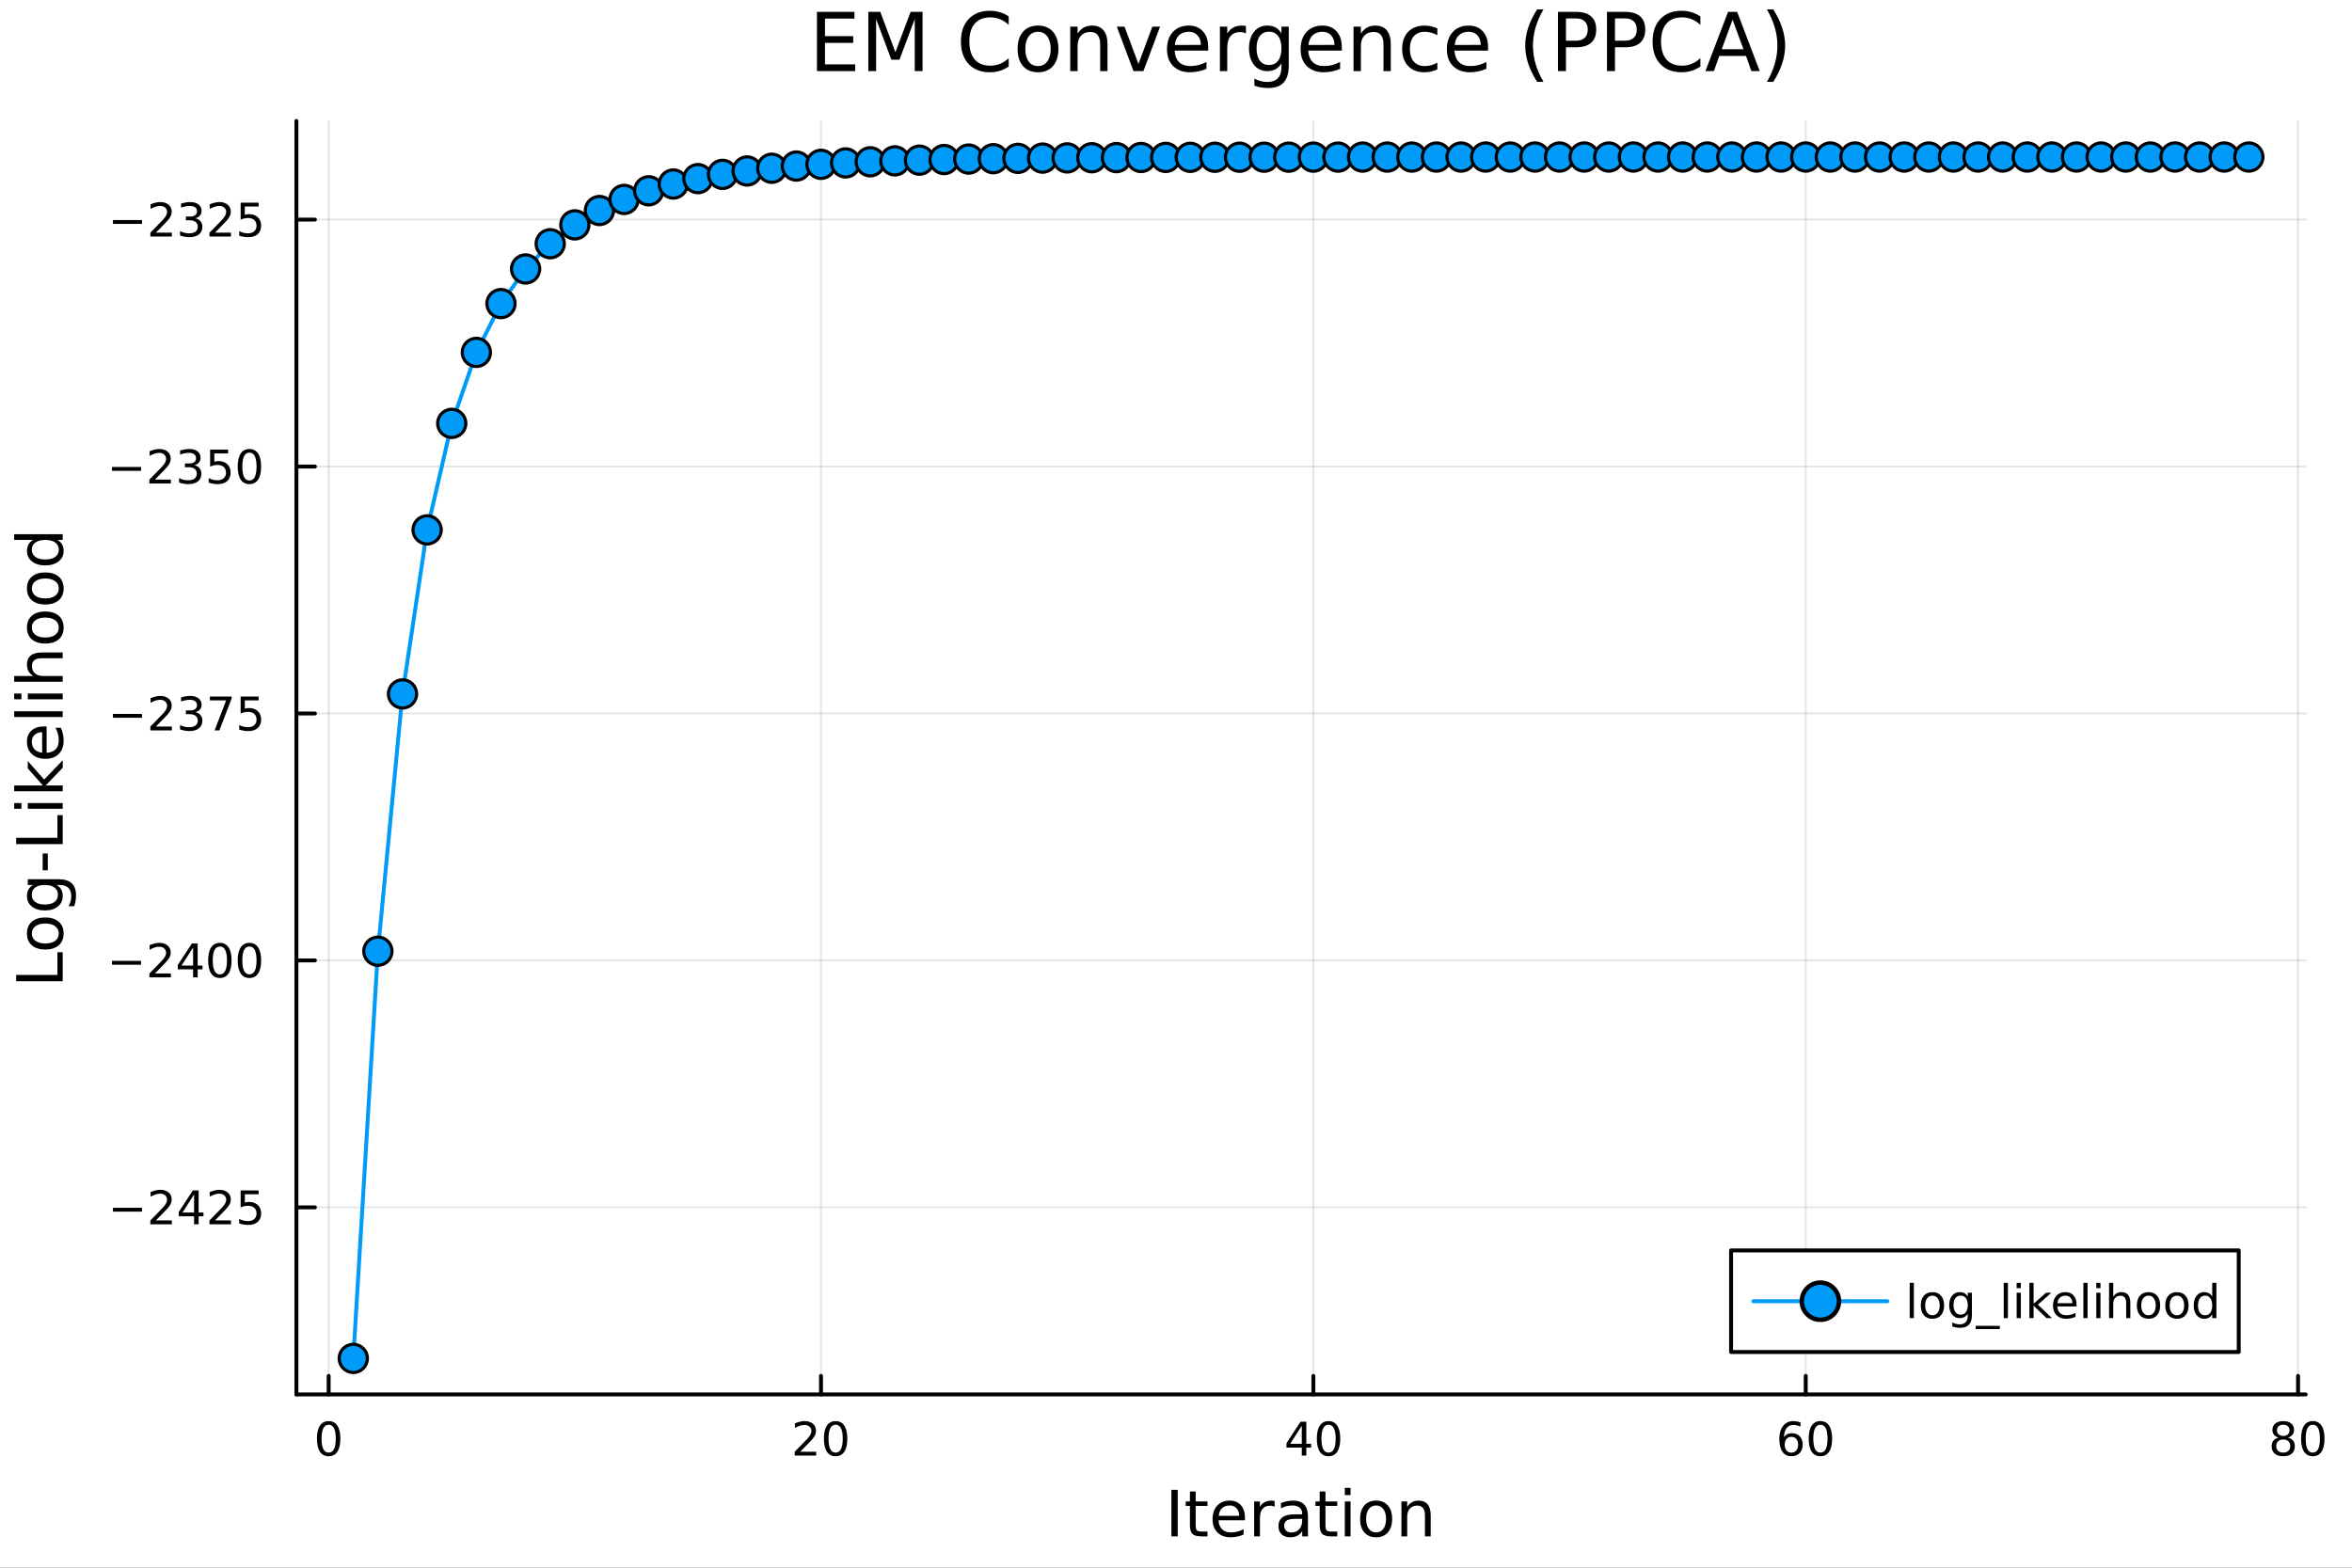 <?xml version="1.0" encoding="utf-8"?>
<svg xmlns="http://www.w3.org/2000/svg" xmlns:xlink="http://www.w3.org/1999/xlink" width="600" height="400" viewBox="0 0 2400 1600">
<rect x="0" y="0" width="2400" height="1600" fill="#333333" stroke="none"/>
<defs>
  <clipPath id="clip620">
    <rect x="0" y="0" width="2400" height="1600"/>
  </clipPath>
</defs>
<path clip-path="url(#clip620)" d="M0 1600 L2400 1600 L2400 0 L0 0  Z" fill="#ffffff" fill-rule="evenodd" fill-opacity="1"/>
<defs>
  <clipPath id="clip621">
    <rect x="480" y="0" width="1681" height="1600"/>
  </clipPath>
</defs>
<path clip-path="url(#clip620)" d="M302.458 1423.18 L2352.76 1423.18 L2352.76 123.472 L302.458 123.472  Z" fill="#ffffff" fill-rule="evenodd" fill-opacity="1"/>
<defs>
  <clipPath id="clip622">
    <rect x="302" y="123" width="2051" height="1301"/>
  </clipPath>
</defs>
<polyline clip-path="url(#clip622)" style="stroke:#000000; stroke-linecap:round; stroke-linejoin:round; stroke-width:2; stroke-opacity:0.1; fill:none" points="335.366,1423.18 335.366,123.472 "/>
<polyline clip-path="url(#clip622)" style="stroke:#000000; stroke-linecap:round; stroke-linejoin:round; stroke-width:2; stroke-opacity:0.1; fill:none" points="837.766,1423.18 837.766,123.472 "/>
<polyline clip-path="url(#clip622)" style="stroke:#000000; stroke-linecap:round; stroke-linejoin:round; stroke-width:2; stroke-opacity:0.1; fill:none" points="1340.17,1423.18 1340.17,123.472 "/>
<polyline clip-path="url(#clip622)" style="stroke:#000000; stroke-linecap:round; stroke-linejoin:round; stroke-width:2; stroke-opacity:0.1; fill:none" points="1842.57,1423.18 1842.57,123.472 "/>
<polyline clip-path="url(#clip622)" style="stroke:#000000; stroke-linecap:round; stroke-linejoin:round; stroke-width:2; stroke-opacity:0.1; fill:none" points="2344.97,1423.18 2344.97,123.472 "/>
<polyline clip-path="url(#clip622)" style="stroke:#000000; stroke-linecap:round; stroke-linejoin:round; stroke-width:2; stroke-opacity:0.1; fill:none" points="302.458,1232.24 2352.76,1232.24 "/>
<polyline clip-path="url(#clip622)" style="stroke:#000000; stroke-linecap:round; stroke-linejoin:round; stroke-width:2; stroke-opacity:0.1; fill:none" points="302.458,980.209 2352.76,980.209 "/>
<polyline clip-path="url(#clip622)" style="stroke:#000000; stroke-linecap:round; stroke-linejoin:round; stroke-width:2; stroke-opacity:0.1; fill:none" points="302.458,728.18 2352.76,728.18 "/>
<polyline clip-path="url(#clip622)" style="stroke:#000000; stroke-linecap:round; stroke-linejoin:round; stroke-width:2; stroke-opacity:0.1; fill:none" points="302.458,476.152 2352.76,476.152 "/>
<polyline clip-path="url(#clip622)" style="stroke:#000000; stroke-linecap:round; stroke-linejoin:round; stroke-width:2; stroke-opacity:0.1; fill:none" points="302.458,224.123 2352.76,224.123 "/>
<polyline clip-path="url(#clip620)" style="stroke:#000000; stroke-linecap:round; stroke-linejoin:round; stroke-width:4; stroke-opacity:1; fill:none" points="302.458,1423.18 2352.76,1423.18 "/>
<polyline clip-path="url(#clip620)" style="stroke:#000000; stroke-linecap:round; stroke-linejoin:round; stroke-width:4; stroke-opacity:1; fill:none" points="335.366,1423.18 335.366,1404.28 "/>
<polyline clip-path="url(#clip620)" style="stroke:#000000; stroke-linecap:round; stroke-linejoin:round; stroke-width:4; stroke-opacity:1; fill:none" points="837.766,1423.18 837.766,1404.28 "/>
<polyline clip-path="url(#clip620)" style="stroke:#000000; stroke-linecap:round; stroke-linejoin:round; stroke-width:4; stroke-opacity:1; fill:none" points="1340.17,1423.18 1340.17,1404.28 "/>
<polyline clip-path="url(#clip620)" style="stroke:#000000; stroke-linecap:round; stroke-linejoin:round; stroke-width:4; stroke-opacity:1; fill:none" points="1842.57,1423.18 1842.57,1404.28 "/>
<polyline clip-path="url(#clip620)" style="stroke:#000000; stroke-linecap:round; stroke-linejoin:round; stroke-width:4; stroke-opacity:1; fill:none" points="2344.97,1423.18 2344.97,1404.28 "/>
<path clip-path="url(#clip620)" d="M335.366 1454.1 Q331.755 1454.1 329.926 1457.66 Q328.12 1461.2 328.12 1468.33 Q328.12 1475.44 329.926 1479.01 Q331.755 1482.55 335.366 1482.55 Q339 1482.55 340.805 1479.01 Q342.634 1475.44 342.634 1468.33 Q342.634 1461.2 340.805 1457.66 Q339 1454.1 335.366 1454.1 M335.366 1450.39 Q341.176 1450.39 344.231 1455 Q347.31 1459.58 347.31 1468.33 Q347.31 1477.06 344.231 1481.67 Q341.176 1486.25 335.366 1486.25 Q329.556 1486.25 326.477 1481.67 Q323.421 1477.06 323.421 1468.33 Q323.421 1459.58 326.477 1455 Q329.556 1450.39 335.366 1450.39 Z" fill="#000000" fill-rule="nonzero" fill-opacity="1" /><path clip-path="url(#clip620)" d="M816.54 1481.64 L832.859 1481.64 L832.859 1485.58 L810.915 1485.58 L810.915 1481.64 Q813.577 1478.89 818.16 1474.26 Q822.767 1469.61 823.947 1468.27 Q826.192 1465.74 827.072 1464.01 Q827.975 1462.25 827.975 1460.56 Q827.975 1457.8 826.03 1456.07 Q824.109 1454.33 821.007 1454.33 Q818.808 1454.33 816.355 1455.09 Q813.924 1455.86 811.146 1457.41 L811.146 1452.69 Q813.97 1451.55 816.424 1450.97 Q818.878 1450.39 820.915 1450.39 Q826.285 1450.39 829.479 1453.08 Q832.674 1455.77 832.674 1460.26 Q832.674 1462.39 831.864 1464.31 Q831.077 1466.2 828.97 1468.8 Q828.391 1469.47 825.29 1472.69 Q822.188 1475.88 816.54 1481.64 Z" fill="#000000" fill-rule="nonzero" fill-opacity="1" /><path clip-path="url(#clip620)" d="M852.674 1454.1 Q849.063 1454.1 847.234 1457.66 Q845.428 1461.2 845.428 1468.33 Q845.428 1475.44 847.234 1479.01 Q849.063 1482.55 852.674 1482.55 Q856.308 1482.55 858.114 1479.01 Q859.942 1475.44 859.942 1468.33 Q859.942 1461.2 858.114 1457.66 Q856.308 1454.1 852.674 1454.1 M852.674 1450.39 Q858.484 1450.39 861.539 1455 Q864.618 1459.58 864.618 1468.33 Q864.618 1477.06 861.539 1481.67 Q858.484 1486.25 852.674 1486.25 Q846.864 1486.25 843.785 1481.67 Q840.729 1477.06 840.729 1468.33 Q840.729 1459.58 843.785 1455 Q846.864 1450.39 852.674 1450.39 Z" fill="#000000" fill-rule="nonzero" fill-opacity="1" /><path clip-path="url(#clip620)" d="M1328.34 1455.09 L1316.53 1473.54 L1328.34 1473.54 L1328.34 1455.09 M1327.11 1451.02 L1332.99 1451.02 L1332.99 1473.54 L1337.92 1473.54 L1337.92 1477.43 L1332.99 1477.43 L1332.99 1485.58 L1328.34 1485.58 L1328.34 1477.43 L1312.74 1477.43 L1312.74 1472.92 L1327.11 1451.02 Z" fill="#000000" fill-rule="nonzero" fill-opacity="1" /><path clip-path="url(#clip620)" d="M1355.65 1454.1 Q1352.04 1454.1 1350.21 1457.66 Q1348.41 1461.2 1348.41 1468.33 Q1348.41 1475.44 1350.21 1479.01 Q1352.04 1482.55 1355.65 1482.55 Q1359.29 1482.55 1361.09 1479.01 Q1362.92 1475.44 1362.92 1468.33 Q1362.92 1461.2 1361.09 1457.66 Q1359.29 1454.1 1355.65 1454.1 M1355.65 1450.39 Q1361.46 1450.39 1364.52 1455 Q1367.6 1459.58 1367.6 1468.33 Q1367.6 1477.06 1364.52 1481.67 Q1361.46 1486.25 1355.65 1486.25 Q1349.84 1486.25 1346.76 1481.67 Q1343.71 1477.06 1343.71 1468.33 Q1343.71 1459.58 1346.76 1455 Q1349.84 1450.39 1355.65 1450.39 Z" fill="#000000" fill-rule="nonzero" fill-opacity="1" /><path clip-path="url(#clip620)" d="M1827.97 1466.44 Q1824.82 1466.44 1822.97 1468.59 Q1821.14 1470.74 1821.14 1474.49 Q1821.14 1478.22 1822.97 1480.39 Q1824.82 1482.55 1827.97 1482.55 Q1831.12 1482.55 1832.95 1480.39 Q1834.8 1478.22 1834.8 1474.49 Q1834.8 1470.74 1832.95 1468.59 Q1831.12 1466.44 1827.97 1466.44 M1837.26 1451.78 L1837.26 1456.04 Q1835.5 1455.21 1833.69 1454.77 Q1831.91 1454.33 1830.15 1454.33 Q1825.52 1454.33 1823.07 1457.45 Q1820.64 1460.58 1820.29 1466.9 Q1821.65 1464.89 1823.71 1463.82 Q1825.77 1462.73 1828.25 1462.73 Q1833.46 1462.73 1836.47 1465.9 Q1839.5 1469.05 1839.5 1474.49 Q1839.5 1479.82 1836.35 1483.03 Q1833.2 1486.25 1827.97 1486.25 Q1821.98 1486.25 1818.81 1481.67 Q1815.64 1477.06 1815.64 1468.33 Q1815.64 1460.14 1819.52 1455.28 Q1823.41 1450.39 1829.96 1450.39 Q1831.72 1450.39 1833.51 1450.74 Q1835.31 1451.09 1837.26 1451.78 Z" fill="#000000" fill-rule="nonzero" fill-opacity="1" /><path clip-path="url(#clip620)" d="M1857.56 1454.1 Q1853.95 1454.1 1852.12 1457.66 Q1850.31 1461.2 1850.31 1468.33 Q1850.31 1475.44 1852.12 1479.01 Q1853.95 1482.55 1857.56 1482.55 Q1861.19 1482.55 1863 1479.01 Q1864.82 1475.44 1864.82 1468.33 Q1864.82 1461.2 1863 1457.66 Q1861.19 1454.1 1857.56 1454.1 M1857.56 1450.39 Q1863.37 1450.39 1866.42 1455 Q1869.5 1459.58 1869.5 1468.33 Q1869.5 1477.06 1866.42 1481.67 Q1863.37 1486.25 1857.56 1486.25 Q1851.75 1486.25 1848.67 1481.67 Q1845.61 1477.06 1845.61 1468.33 Q1845.61 1459.58 1848.67 1455 Q1851.75 1450.39 1857.56 1450.39 Z" fill="#000000" fill-rule="nonzero" fill-opacity="1" /><path clip-path="url(#clip620)" d="M2329.84 1469.17 Q2326.51 1469.17 2324.59 1470.95 Q2322.69 1472.73 2322.69 1475.86 Q2322.69 1478.98 2324.59 1480.77 Q2326.51 1482.55 2329.84 1482.55 Q2333.17 1482.55 2335.1 1480.77 Q2337.02 1478.96 2337.02 1475.86 Q2337.02 1472.73 2335.1 1470.95 Q2333.2 1469.17 2329.84 1469.17 M2325.17 1467.18 Q2322.16 1466.44 2320.47 1464.38 Q2318.8 1462.32 2318.8 1459.35 Q2318.8 1455.21 2321.74 1452.8 Q2324.7 1450.39 2329.84 1450.39 Q2335 1450.39 2337.94 1452.8 Q2340.88 1455.21 2340.88 1459.35 Q2340.88 1462.32 2339.19 1464.38 Q2337.53 1466.44 2334.54 1467.18 Q2337.92 1467.96 2339.8 1470.26 Q2341.69 1472.55 2341.69 1475.86 Q2341.69 1480.88 2338.61 1483.57 Q2335.56 1486.25 2329.84 1486.25 Q2324.12 1486.25 2321.05 1483.57 Q2317.99 1480.88 2317.99 1475.86 Q2317.99 1472.55 2319.89 1470.26 Q2321.79 1467.96 2325.17 1467.18 M2323.45 1459.79 Q2323.45 1462.48 2325.12 1463.98 Q2326.81 1465.49 2329.84 1465.49 Q2332.85 1465.49 2334.54 1463.98 Q2336.25 1462.48 2336.25 1459.79 Q2336.25 1457.11 2334.54 1455.6 Q2332.85 1454.1 2329.84 1454.1 Q2326.81 1454.1 2325.12 1455.6 Q2323.45 1457.11 2323.45 1459.79 Z" fill="#000000" fill-rule="nonzero" fill-opacity="1" /><path clip-path="url(#clip620)" d="M2360 1454.1 Q2356.39 1454.1 2354.56 1457.66 Q2352.76 1461.2 2352.76 1468.33 Q2352.76 1475.44 2354.56 1479.01 Q2356.39 1482.55 2360 1482.55 Q2363.64 1482.55 2365.44 1479.01 Q2367.27 1475.44 2367.27 1468.33 Q2367.27 1461.2 2365.44 1457.66 Q2363.64 1454.1 2360 1454.1 M2360 1450.39 Q2365.81 1450.39 2368.87 1455 Q2371.95 1459.58 2371.95 1468.33 Q2371.95 1477.06 2368.87 1481.67 Q2365.81 1486.25 2360 1486.25 Q2354.19 1486.25 2351.11 1481.67 Q2348.06 1477.06 2348.06 1468.33 Q2348.06 1459.58 2351.11 1455 Q2354.19 1450.39 2360 1450.39 Z" fill="#000000" fill-rule="nonzero" fill-opacity="1" /><path clip-path="url(#clip620)" d="M1195.33 1520.52 L1201.76 1520.52 L1201.76 1568.04 L1195.33 1568.04 L1195.33 1520.52 Z" fill="#000000" fill-rule="nonzero" fill-opacity="1" /><path clip-path="url(#clip620)" d="M1220.09 1522.27 L1220.09 1532.4 L1232.15 1532.4 L1232.15 1536.95 L1220.09 1536.95 L1220.09 1556.3 Q1220.09 1560.66 1221.27 1561.9 Q1222.48 1563.14 1226.14 1563.14 L1232.15 1563.14 L1232.15 1568.04 L1226.14 1568.04 Q1219.36 1568.04 1216.78 1565.53 Q1214.2 1562.98 1214.2 1556.3 L1214.2 1536.95 L1209.91 1536.95 L1209.91 1532.4 L1214.2 1532.4 L1214.2 1522.27 L1220.09 1522.27 Z" fill="#000000" fill-rule="nonzero" fill-opacity="1" /><path clip-path="url(#clip620)" d="M1270.35 1548.76 L1270.35 1551.62 L1243.42 1551.62 Q1243.8 1557.67 1247.05 1560.85 Q1250.33 1564 1256.15 1564 Q1259.53 1564 1262.68 1563.17 Q1265.86 1562.35 1268.98 1560.69 L1268.98 1566.23 Q1265.83 1567.57 1262.52 1568.27 Q1259.21 1568.97 1255.8 1568.97 Q1247.27 1568.97 1242.27 1564 Q1237.31 1559.04 1237.31 1550.57 Q1237.31 1541.82 1242.02 1536.69 Q1246.76 1531.54 1254.78 1531.54 Q1261.98 1531.54 1266.15 1536.18 Q1270.35 1540.8 1270.35 1548.76 M1264.49 1547.04 Q1264.43 1542.23 1261.79 1539.37 Q1259.18 1536.5 1254.85 1536.5 Q1249.95 1536.5 1246.99 1539.27 Q1244.06 1542.04 1243.61 1547.07 L1264.49 1547.04 Z" fill="#000000" fill-rule="nonzero" fill-opacity="1" /><path clip-path="url(#clip620)" d="M1300.62 1537.87 Q1299.63 1537.3 1298.45 1537.04 Q1297.31 1536.76 1295.91 1536.76 Q1290.94 1536.76 1288.27 1540 Q1285.63 1543.22 1285.63 1549.27 L1285.63 1568.04 L1279.74 1568.04 L1279.74 1532.4 L1285.63 1532.4 L1285.63 1537.93 Q1287.47 1534.69 1290.43 1533.13 Q1293.39 1531.54 1297.62 1531.54 Q1298.23 1531.54 1298.96 1531.63 Q1299.69 1531.7 1300.58 1531.85 L1300.62 1537.87 Z" fill="#000000" fill-rule="nonzero" fill-opacity="1" /><path clip-path="url(#clip620)" d="M1322.96 1550.12 Q1315.86 1550.12 1313.13 1551.75 Q1310.39 1553.37 1310.39 1557.29 Q1310.39 1560.4 1312.42 1562.25 Q1314.49 1564.07 1318.03 1564.07 Q1322.9 1564.07 1325.82 1560.63 Q1328.78 1557.16 1328.78 1551.43 L1328.78 1550.12 L1322.96 1550.12 M1334.64 1547.71 L1334.64 1568.04 L1328.78 1568.04 L1328.78 1562.63 Q1326.78 1565.88 1323.79 1567.44 Q1320.8 1568.97 1316.47 1568.97 Q1310.99 1568.97 1307.75 1565.91 Q1304.53 1562.82 1304.53 1557.67 Q1304.53 1551.65 1308.54 1548.6 Q1312.58 1545.54 1320.57 1545.54 L1328.78 1545.54 L1328.78 1544.97 Q1328.78 1540.93 1326.11 1538.73 Q1323.47 1536.5 1318.66 1536.5 Q1315.61 1536.5 1312.71 1537.23 Q1309.82 1537.97 1307.14 1539.43 L1307.14 1534.02 Q1310.36 1532.78 1313.38 1532.17 Q1316.4 1531.54 1319.27 1531.54 Q1327 1531.54 1330.82 1535.55 Q1334.64 1539.56 1334.64 1547.71 Z" fill="#000000" fill-rule="nonzero" fill-opacity="1" /><path clip-path="url(#clip620)" d="M1352.5 1522.27 L1352.5 1532.4 L1364.56 1532.4 L1364.56 1536.95 L1352.5 1536.95 L1352.5 1556.3 Q1352.5 1560.66 1353.67 1561.9 Q1354.88 1563.14 1358.54 1563.14 L1364.56 1563.14 L1364.56 1568.04 L1358.54 1568.04 Q1351.77 1568.04 1349.19 1565.53 Q1346.61 1562.98 1346.61 1556.3 L1346.61 1536.95 L1342.31 1536.95 L1342.31 1532.4 L1346.61 1532.4 L1346.61 1522.27 L1352.5 1522.27 Z" fill="#000000" fill-rule="nonzero" fill-opacity="1" /><path clip-path="url(#clip620)" d="M1372.26 1532.4 L1378.12 1532.4 L1378.12 1568.04 L1372.26 1568.04 L1372.26 1532.4 M1372.26 1518.52 L1378.12 1518.52 L1378.12 1525.93 L1372.26 1525.93 L1372.26 1518.52 Z" fill="#000000" fill-rule="nonzero" fill-opacity="1" /><path clip-path="url(#clip620)" d="M1404.19 1536.5 Q1399.48 1536.5 1396.74 1540.19 Q1394 1543.85 1394 1550.25 Q1394 1556.65 1396.71 1560.34 Q1399.44 1564 1404.19 1564 Q1408.87 1564 1411.6 1560.31 Q1414.34 1556.62 1414.34 1550.25 Q1414.34 1543.92 1411.6 1540.23 Q1408.87 1536.5 1404.19 1536.5 M1404.19 1531.54 Q1411.83 1531.54 1416.19 1536.5 Q1420.55 1541.47 1420.55 1550.25 Q1420.55 1559 1416.19 1564 Q1411.83 1568.97 1404.19 1568.97 Q1396.52 1568.97 1392.16 1564 Q1387.83 1559 1387.83 1550.25 Q1387.83 1541.47 1392.16 1536.5 Q1396.52 1531.54 1404.19 1531.54 Z" fill="#000000" fill-rule="nonzero" fill-opacity="1" /><path clip-path="url(#clip620)" d="M1459.89 1546.53 L1459.89 1568.04 L1454.03 1568.04 L1454.03 1546.72 Q1454.03 1541.66 1452.06 1539.14 Q1450.08 1536.63 1446.14 1536.63 Q1441.39 1536.63 1438.66 1539.65 Q1435.92 1542.68 1435.92 1547.9 L1435.92 1568.04 L1430.03 1568.04 L1430.03 1532.4 L1435.92 1532.4 L1435.92 1537.93 Q1438.02 1534.72 1440.85 1533.13 Q1443.72 1531.54 1447.44 1531.54 Q1453.58 1531.54 1456.74 1535.36 Q1459.89 1539.14 1459.89 1546.53 Z" fill="#000000" fill-rule="nonzero" fill-opacity="1" /><polyline clip-path="url(#clip620)" style="stroke:#000000; stroke-linecap:round; stroke-linejoin:round; stroke-width:4; stroke-opacity:1; fill:none" points="302.458,1423.18 302.458,123.472 "/>
<polyline clip-path="url(#clip620)" style="stroke:#000000; stroke-linecap:round; stroke-linejoin:round; stroke-width:4; stroke-opacity:1; fill:none" points="302.458,1232.24 321.356,1232.24 "/>
<polyline clip-path="url(#clip620)" style="stroke:#000000; stroke-linecap:round; stroke-linejoin:round; stroke-width:4; stroke-opacity:1; fill:none" points="302.458,980.209 321.356,980.209 "/>
<polyline clip-path="url(#clip620)" style="stroke:#000000; stroke-linecap:round; stroke-linejoin:round; stroke-width:4; stroke-opacity:1; fill:none" points="302.458,728.18 321.356,728.18 "/>
<polyline clip-path="url(#clip620)" style="stroke:#000000; stroke-linecap:round; stroke-linejoin:round; stroke-width:4; stroke-opacity:1; fill:none" points="302.458,476.152 321.356,476.152 "/>
<polyline clip-path="url(#clip620)" style="stroke:#000000; stroke-linecap:round; stroke-linejoin:round; stroke-width:4; stroke-opacity:1; fill:none" points="302.458,224.123 321.356,224.123 "/>
<path clip-path="url(#clip620)" d="M115.256 1232.69 L144.931 1232.69 L144.931 1236.62 L115.256 1236.62 L115.256 1232.69 Z" fill="#000000" fill-rule="nonzero" fill-opacity="1" /><path clip-path="url(#clip620)" d="M159.052 1245.58 L175.371 1245.58 L175.371 1249.52 L153.427 1249.52 L153.427 1245.58 Q156.089 1242.83 160.672 1238.2 Q165.278 1233.55 166.459 1232.2 Q168.704 1229.68 169.584 1227.94 Q170.487 1226.18 170.487 1224.49 Q170.487 1221.74 168.542 1220 Q166.621 1218.27 163.519 1218.27 Q161.32 1218.27 158.866 1219.03 Q156.436 1219.8 153.658 1221.35 L153.658 1216.62 Q156.482 1215.49 158.936 1214.91 Q161.39 1214.33 163.427 1214.33 Q168.797 1214.33 171.991 1217.02 Q175.186 1219.7 175.186 1224.19 Q175.186 1226.32 174.376 1228.24 Q173.589 1230.14 171.482 1232.74 Q170.903 1233.41 167.802 1236.62 Q164.7 1239.82 159.052 1245.58 Z" fill="#000000" fill-rule="nonzero" fill-opacity="1" /><path clip-path="url(#clip620)" d="M198.033 1219.03 L186.227 1237.48 L198.033 1237.48 L198.033 1219.03 M196.806 1214.96 L202.686 1214.96 L202.686 1237.48 L207.616 1237.48 L207.616 1241.37 L202.686 1241.37 L202.686 1249.52 L198.033 1249.52 L198.033 1241.37 L182.431 1241.37 L182.431 1236.86 L196.806 1214.96 Z" fill="#000000" fill-rule="nonzero" fill-opacity="1" /><path clip-path="url(#clip620)" d="M219.375 1245.58 L235.695 1245.58 L235.695 1249.52 L213.75 1249.52 L213.75 1245.58 Q216.412 1242.83 220.996 1238.2 Q225.602 1233.55 226.783 1232.2 Q229.028 1229.68 229.908 1227.94 Q230.81 1226.18 230.81 1224.49 Q230.81 1221.74 228.866 1220 Q226.945 1218.27 223.843 1218.27 Q221.644 1218.27 219.19 1219.03 Q216.76 1219.8 213.982 1221.35 L213.982 1216.62 Q216.806 1215.49 219.26 1214.91 Q221.713 1214.33 223.75 1214.33 Q229.121 1214.33 232.315 1217.02 Q235.51 1219.7 235.51 1224.19 Q235.51 1226.32 234.699 1228.24 Q233.912 1230.14 231.806 1232.74 Q231.227 1233.41 228.125 1236.62 Q225.023 1239.82 219.375 1245.58 Z" fill="#000000" fill-rule="nonzero" fill-opacity="1" /><path clip-path="url(#clip620)" d="M245.556 1214.96 L263.912 1214.96 L263.912 1218.89 L249.838 1218.89 L249.838 1227.36 Q250.857 1227.02 251.875 1226.86 Q252.894 1226.67 253.912 1226.67 Q259.699 1226.67 263.079 1229.84 Q266.458 1233.01 266.458 1238.43 Q266.458 1244.01 262.986 1247.11 Q259.514 1250.19 253.195 1250.19 Q251.019 1250.19 248.75 1249.82 Q246.505 1249.45 244.097 1248.71 L244.097 1244.01 Q246.181 1245.14 248.403 1245.7 Q250.625 1246.25 253.102 1246.25 Q257.107 1246.25 259.445 1244.15 Q261.783 1242.04 261.783 1238.43 Q261.783 1234.82 259.445 1232.71 Q257.107 1230.61 253.102 1230.61 Q251.227 1230.61 249.352 1231.02 Q247.5 1231.44 245.556 1232.32 L245.556 1214.96 Z" fill="#000000" fill-rule="nonzero" fill-opacity="1" /><path clip-path="url(#clip620)" d="M114.26 980.66 L143.936 980.66 L143.936 984.596 L114.26 984.596 L114.26 980.66 Z" fill="#000000" fill-rule="nonzero" fill-opacity="1" /><path clip-path="url(#clip620)" d="M158.056 993.554 L174.376 993.554 L174.376 997.489 L152.431 997.489 L152.431 993.554 Q155.093 990.799 159.677 986.17 Q164.283 981.517 165.464 980.174 Q167.709 977.651 168.589 975.915 Q169.491 974.156 169.491 972.466 Q169.491 969.711 167.547 967.975 Q165.626 966.239 162.524 966.239 Q160.325 966.239 157.871 967.003 Q155.44 967.767 152.663 969.318 L152.663 964.596 Q155.487 963.461 157.94 962.883 Q160.394 962.304 162.431 962.304 Q167.802 962.304 170.996 964.989 Q174.19 967.674 174.19 972.165 Q174.19 974.295 173.38 976.216 Q172.593 978.114 170.487 980.707 Q169.908 981.378 166.806 984.596 Q163.704 987.79 158.056 993.554 Z" fill="#000000" fill-rule="nonzero" fill-opacity="1" /><path clip-path="url(#clip620)" d="M197.037 967.003 L185.232 985.452 L197.037 985.452 L197.037 967.003 M195.811 962.929 L201.69 962.929 L201.69 985.452 L206.621 985.452 L206.621 989.341 L201.69 989.341 L201.69 997.489 L197.037 997.489 L197.037 989.341 L181.436 989.341 L181.436 984.827 L195.811 962.929 Z" fill="#000000" fill-rule="nonzero" fill-opacity="1" /><path clip-path="url(#clip620)" d="M224.352 966.008 Q220.741 966.008 218.912 969.572 Q217.107 973.114 217.107 980.244 Q217.107 987.35 218.912 990.915 Q220.741 994.457 224.352 994.457 Q227.986 994.457 229.792 990.915 Q231.621 987.35 231.621 980.244 Q231.621 973.114 229.792 969.572 Q227.986 966.008 224.352 966.008 M224.352 962.304 Q230.162 962.304 233.218 966.91 Q236.297 971.494 236.297 980.244 Q236.297 988.971 233.218 993.577 Q230.162 998.16 224.352 998.16 Q218.542 998.16 215.463 993.577 Q212.408 988.971 212.408 980.244 Q212.408 971.494 215.463 966.91 Q218.542 962.304 224.352 962.304 Z" fill="#000000" fill-rule="nonzero" fill-opacity="1" /><path clip-path="url(#clip620)" d="M254.514 966.008 Q250.903 966.008 249.074 969.572 Q247.269 973.114 247.269 980.244 Q247.269 987.35 249.074 990.915 Q250.903 994.457 254.514 994.457 Q258.148 994.457 259.954 990.915 Q261.783 987.35 261.783 980.244 Q261.783 973.114 259.954 969.572 Q258.148 966.008 254.514 966.008 M254.514 962.304 Q260.324 962.304 263.38 966.91 Q266.458 971.494 266.458 980.244 Q266.458 988.971 263.38 993.577 Q260.324 998.16 254.514 998.16 Q248.704 998.16 245.625 993.577 Q242.57 988.971 242.57 980.244 Q242.57 971.494 245.625 966.91 Q248.704 962.304 254.514 962.304 Z" fill="#000000" fill-rule="nonzero" fill-opacity="1" /><path clip-path="url(#clip620)" d="M115.256 728.632 L144.931 728.632 L144.931 732.567 L115.256 732.567 L115.256 728.632 Z" fill="#000000" fill-rule="nonzero" fill-opacity="1" /><path clip-path="url(#clip620)" d="M159.052 741.525 L175.371 741.525 L175.371 745.46 L153.427 745.46 L153.427 741.525 Q156.089 738.771 160.672 734.141 Q165.278 729.488 166.459 728.146 Q168.704 725.623 169.584 723.886 Q170.487 722.127 170.487 720.437 Q170.487 717.683 168.542 715.947 Q166.621 714.211 163.519 714.211 Q161.32 714.211 158.866 714.974 Q156.436 715.738 153.658 717.289 L153.658 712.567 Q156.482 711.433 158.936 710.854 Q161.39 710.275 163.427 710.275 Q168.797 710.275 171.991 712.961 Q175.186 715.646 175.186 720.136 Q175.186 722.266 174.376 724.187 Q173.589 726.086 171.482 728.678 Q170.903 729.349 167.802 732.567 Q164.7 735.761 159.052 741.525 Z" fill="#000000" fill-rule="nonzero" fill-opacity="1" /><path clip-path="url(#clip620)" d="M199.352 726.826 Q202.709 727.544 204.584 729.812 Q206.482 732.081 206.482 735.414 Q206.482 740.53 202.963 743.331 Q199.445 746.132 192.963 746.132 Q190.788 746.132 188.473 745.692 Q186.181 745.275 183.727 744.419 L183.727 739.905 Q185.672 741.039 187.987 741.618 Q190.301 742.197 192.825 742.197 Q197.223 742.197 199.514 740.46 Q201.829 738.724 201.829 735.414 Q201.829 732.359 199.676 730.646 Q197.547 728.91 193.727 728.91 L189.7 728.91 L189.7 725.067 L193.913 725.067 Q197.362 725.067 199.19 723.701 Q201.019 722.312 201.019 719.72 Q201.019 717.058 199.121 715.646 Q197.246 714.211 193.727 714.211 Q191.806 714.211 189.607 714.627 Q187.408 715.044 184.769 715.924 L184.769 711.757 Q187.431 711.016 189.746 710.646 Q192.084 710.275 194.144 710.275 Q199.468 710.275 202.57 712.706 Q205.672 715.113 205.672 719.234 Q205.672 722.104 204.028 724.095 Q202.385 726.062 199.352 726.826 Z" fill="#000000" fill-rule="nonzero" fill-opacity="1" /><path clip-path="url(#clip620)" d="M214.167 710.9 L236.389 710.9 L236.389 712.891 L223.843 745.46 L218.959 745.46 L230.764 714.836 L214.167 714.836 L214.167 710.9 Z" fill="#000000" fill-rule="nonzero" fill-opacity="1" /><path clip-path="url(#clip620)" d="M245.556 710.9 L263.912 710.9 L263.912 714.836 L249.838 714.836 L249.838 723.308 Q250.857 722.961 251.875 722.799 Q252.894 722.613 253.912 722.613 Q259.699 722.613 263.079 725.785 Q266.458 728.956 266.458 734.373 Q266.458 739.951 262.986 743.053 Q259.514 746.132 253.195 746.132 Q251.019 746.132 248.75 745.761 Q246.505 745.391 244.097 744.65 L244.097 739.951 Q246.181 741.085 248.403 741.641 Q250.625 742.197 253.102 742.197 Q257.107 742.197 259.445 740.09 Q261.783 737.984 261.783 734.373 Q261.783 730.761 259.445 728.655 Q257.107 726.548 253.102 726.548 Q251.227 726.548 249.352 726.965 Q247.5 727.382 245.556 728.261 L245.556 710.9 Z" fill="#000000" fill-rule="nonzero" fill-opacity="1" /><path clip-path="url(#clip620)" d="M114.26 476.603 L143.936 476.603 L143.936 480.538 L114.26 480.538 L114.26 476.603 Z" fill="#000000" fill-rule="nonzero" fill-opacity="1" /><path clip-path="url(#clip620)" d="M158.056 489.497 L174.376 489.497 L174.376 493.432 L152.431 493.432 L152.431 489.497 Q155.093 486.742 159.677 482.112 Q164.283 477.46 165.464 476.117 Q167.709 473.594 168.589 471.858 Q169.491 470.099 169.491 468.409 Q169.491 465.654 167.547 463.918 Q165.626 462.182 162.524 462.182 Q160.325 462.182 157.871 462.946 Q155.44 463.71 152.663 465.261 L152.663 460.539 Q155.487 459.404 157.94 458.826 Q160.394 458.247 162.431 458.247 Q167.802 458.247 170.996 460.932 Q174.19 463.617 174.19 468.108 Q174.19 470.238 173.38 472.159 Q172.593 474.057 170.487 476.65 Q169.908 477.321 166.806 480.538 Q163.704 483.733 158.056 489.497 Z" fill="#000000" fill-rule="nonzero" fill-opacity="1" /><path clip-path="url(#clip620)" d="M198.357 474.798 Q201.713 475.515 203.588 477.784 Q205.487 480.052 205.487 483.386 Q205.487 488.501 201.968 491.302 Q198.45 494.103 191.968 494.103 Q189.792 494.103 187.477 493.663 Q185.186 493.247 182.732 492.39 L182.732 487.876 Q184.676 489.011 186.991 489.589 Q189.306 490.168 191.829 490.168 Q196.227 490.168 198.519 488.432 Q200.834 486.696 200.834 483.386 Q200.834 480.33 198.681 478.617 Q196.551 476.881 192.732 476.881 L188.704 476.881 L188.704 473.038 L192.917 473.038 Q196.366 473.038 198.195 471.673 Q200.024 470.284 200.024 467.691 Q200.024 465.029 198.125 463.617 Q196.25 462.182 192.732 462.182 Q190.811 462.182 188.612 462.599 Q186.413 463.015 183.774 463.895 L183.774 459.728 Q186.436 458.988 188.75 458.617 Q191.088 458.247 193.149 458.247 Q198.473 458.247 201.575 460.677 Q204.676 463.085 204.676 467.205 Q204.676 470.076 203.033 472.066 Q201.389 474.034 198.357 474.798 Z" fill="#000000" fill-rule="nonzero" fill-opacity="1" /><path clip-path="url(#clip620)" d="M214.399 458.872 L232.755 458.872 L232.755 462.807 L218.681 462.807 L218.681 471.279 Q219.699 470.932 220.718 470.77 Q221.736 470.585 222.755 470.585 Q228.542 470.585 231.922 473.756 Q235.301 476.927 235.301 482.344 Q235.301 487.923 231.829 491.024 Q228.357 494.103 222.037 494.103 Q219.861 494.103 217.593 493.733 Q215.348 493.362 212.94 492.622 L212.94 487.923 Q215.024 489.057 217.246 489.612 Q219.468 490.168 221.945 490.168 Q225.949 490.168 228.287 488.062 Q230.625 485.955 230.625 482.344 Q230.625 478.733 228.287 476.626 Q225.949 474.52 221.945 474.52 Q220.07 474.52 218.195 474.937 Q216.343 475.353 214.399 476.233 L214.399 458.872 Z" fill="#000000" fill-rule="nonzero" fill-opacity="1" /><path clip-path="url(#clip620)" d="M254.514 461.951 Q250.903 461.951 249.074 465.515 Q247.269 469.057 247.269 476.187 Q247.269 483.293 249.074 486.858 Q250.903 490.399 254.514 490.399 Q258.148 490.399 259.954 486.858 Q261.783 483.293 261.783 476.187 Q261.783 469.057 259.954 465.515 Q258.148 461.951 254.514 461.951 M254.514 458.247 Q260.324 458.247 263.38 462.853 Q266.458 467.437 266.458 476.187 Q266.458 484.913 263.38 489.52 Q260.324 494.103 254.514 494.103 Q248.704 494.103 245.625 489.52 Q242.57 484.913 242.57 476.187 Q242.57 467.437 245.625 462.853 Q248.704 458.247 254.514 458.247 Z" fill="#000000" fill-rule="nonzero" fill-opacity="1" /><path clip-path="url(#clip620)" d="M115.256 224.575 L144.931 224.575 L144.931 228.51 L115.256 228.51 L115.256 224.575 Z" fill="#000000" fill-rule="nonzero" fill-opacity="1" /><path clip-path="url(#clip620)" d="M159.052 237.468 L175.371 237.468 L175.371 241.403 L153.427 241.403 L153.427 237.468 Q156.089 234.714 160.672 230.084 Q165.278 225.431 166.459 224.089 Q168.704 221.565 169.584 219.829 Q170.487 218.07 170.487 216.38 Q170.487 213.626 168.542 211.89 Q166.621 210.153 163.519 210.153 Q161.32 210.153 158.866 210.917 Q156.436 211.681 153.658 213.232 L153.658 208.51 Q156.482 207.376 158.936 206.797 Q161.39 206.218 163.427 206.218 Q168.797 206.218 171.991 208.903 Q175.186 211.589 175.186 216.079 Q175.186 218.209 174.376 220.13 Q173.589 222.028 171.482 224.621 Q170.903 225.292 167.802 228.51 Q164.7 231.704 159.052 237.468 Z" fill="#000000" fill-rule="nonzero" fill-opacity="1" /><path clip-path="url(#clip620)" d="M199.352 222.769 Q202.709 223.487 204.584 225.755 Q206.482 228.024 206.482 231.357 Q206.482 236.473 202.963 239.274 Q199.445 242.075 192.963 242.075 Q190.788 242.075 188.473 241.635 Q186.181 241.218 183.727 240.362 L183.727 235.848 Q185.672 236.982 187.987 237.561 Q190.301 238.139 192.825 238.139 Q197.223 238.139 199.514 236.403 Q201.829 234.667 201.829 231.357 Q201.829 228.302 199.676 226.589 Q197.547 224.852 193.727 224.852 L189.7 224.852 L189.7 221.01 L193.913 221.01 Q197.362 221.01 199.19 219.644 Q201.019 218.255 201.019 215.663 Q201.019 213.001 199.121 211.589 Q197.246 210.153 193.727 210.153 Q191.806 210.153 189.607 210.57 Q187.408 210.987 184.769 211.866 L184.769 207.7 Q187.431 206.959 189.746 206.589 Q192.084 206.218 194.144 206.218 Q199.468 206.218 202.57 208.649 Q205.672 211.056 205.672 215.177 Q205.672 218.047 204.028 220.038 Q202.385 222.005 199.352 222.769 Z" fill="#000000" fill-rule="nonzero" fill-opacity="1" /><path clip-path="url(#clip620)" d="M219.375 237.468 L235.695 237.468 L235.695 241.403 L213.75 241.403 L213.75 237.468 Q216.412 234.714 220.996 230.084 Q225.602 225.431 226.783 224.089 Q229.028 221.565 229.908 219.829 Q230.81 218.07 230.81 216.38 Q230.81 213.626 228.866 211.89 Q226.945 210.153 223.843 210.153 Q221.644 210.153 219.19 210.917 Q216.76 211.681 213.982 213.232 L213.982 208.51 Q216.806 207.376 219.26 206.797 Q221.713 206.218 223.75 206.218 Q229.121 206.218 232.315 208.903 Q235.51 211.589 235.51 216.079 Q235.51 218.209 234.699 220.13 Q233.912 222.028 231.806 224.621 Q231.227 225.292 228.125 228.51 Q225.023 231.704 219.375 237.468 Z" fill="#000000" fill-rule="nonzero" fill-opacity="1" /><path clip-path="url(#clip620)" d="M245.556 206.843 L263.912 206.843 L263.912 210.778 L249.838 210.778 L249.838 219.251 Q250.857 218.903 251.875 218.741 Q252.894 218.556 253.912 218.556 Q259.699 218.556 263.079 221.727 Q266.458 224.899 266.458 230.315 Q266.458 235.894 262.986 238.996 Q259.514 242.075 253.195 242.075 Q251.019 242.075 248.75 241.704 Q246.505 241.334 244.097 240.593 L244.097 235.894 Q246.181 237.028 248.403 237.584 Q250.625 238.139 253.102 238.139 Q257.107 238.139 259.445 236.033 Q261.783 233.926 261.783 230.315 Q261.783 226.704 259.445 224.598 Q257.107 222.491 253.102 222.491 Q251.227 222.491 249.352 222.908 Q247.5 223.325 245.556 224.204 L245.556 206.843 Z" fill="#000000" fill-rule="nonzero" fill-opacity="1" /><path clip-path="url(#clip620)" d="M16.484 1001.46 L16.484 995.028 L58.593 995.028 L58.593 971.888 L64.004 971.888 L64.004 1001.46 L16.484 1001.46 Z" fill="#000000" fill-rule="nonzero" fill-opacity="1" /><path clip-path="url(#clip620)" d="M32.462 952.728 Q32.462 957.438 36.154 960.175 Q39.815 962.913 46.212 962.913 Q52.609 962.913 56.302 960.207 Q59.962 957.47 59.962 952.728 Q59.962 948.049 56.27 945.311 Q52.578 942.574 46.212 942.574 Q39.878 942.574 36.186 945.311 Q32.462 948.049 32.462 952.728 M27.497 952.728 Q27.497 945.089 32.462 940.728 Q37.427 936.368 46.212 936.368 Q54.965 936.368 59.962 940.728 Q64.927 945.089 64.927 952.728 Q64.927 960.398 59.962 964.759 Q54.965 969.087 46.212 969.087 Q37.427 969.087 32.462 964.759 Q27.497 960.398 27.497 952.728 Z" fill="#000000" fill-rule="nonzero" fill-opacity="1" /><path clip-path="url(#clip620)" d="M45.766 903.202 Q39.401 903.202 35.9 905.844 Q32.398 908.454 32.398 913.196 Q32.398 917.907 35.9 920.549 Q39.401 923.159 45.766 923.159 Q52.1 923.159 55.601 920.549 Q59.103 917.907 59.103 913.196 Q59.103 908.454 55.601 905.844 Q52.1 903.202 45.766 903.202 M59.58 897.346 Q68.683 897.346 73.107 901.388 Q77.563 905.43 77.563 913.769 Q77.563 916.857 77.086 919.594 Q76.64 922.331 75.685 924.909 L69.988 924.909 Q71.388 922.331 72.057 919.817 Q72.725 917.302 72.725 914.692 Q72.725 908.931 69.701 906.067 Q66.71 903.202 60.63 903.202 L57.734 903.202 Q60.885 905.017 62.445 907.849 Q64.004 910.682 64.004 914.629 Q64.004 921.185 59.007 925.196 Q54.01 929.206 45.766 929.206 Q37.491 929.206 32.494 925.196 Q27.497 921.185 27.497 914.629 Q27.497 910.682 29.056 907.849 Q30.616 905.017 33.767 903.202 L28.356 903.202 L28.356 897.346 L59.58 897.346 Z" fill="#000000" fill-rule="nonzero" fill-opacity="1" /><path clip-path="url(#clip620)" d="M43.538 888.243 L43.538 871.087 L48.758 871.087 L48.758 888.243 L43.538 888.243 Z" fill="#000000" fill-rule="nonzero" fill-opacity="1" /><path clip-path="url(#clip620)" d="M16.484 861.507 L16.484 855.078 L58.593 855.078 L58.593 831.938 L64.004 831.938 L64.004 861.507 L16.484 861.507 Z" fill="#000000" fill-rule="nonzero" fill-opacity="1" /><path clip-path="url(#clip620)" d="M28.356 825.445 L28.356 819.589 L64.004 819.589 L64.004 825.445 L28.356 825.445 M14.479 825.445 L14.479 819.589 L21.895 819.589 L21.895 825.445 L14.479 825.445 Z" fill="#000000" fill-rule="nonzero" fill-opacity="1" /><path clip-path="url(#clip620)" d="M14.479 807.558 L14.479 801.669 L43.729 801.669 L28.356 784.195 L28.356 776.716 L45.034 795.622 L64.004 775.92 L64.004 783.559 L46.594 801.669 L64.004 801.669 L64.004 807.558 L14.479 807.558 Z" fill="#000000" fill-rule="nonzero" fill-opacity="1" /><path clip-path="url(#clip620)" d="M44.716 741.418 L47.581 741.418 L47.581 768.345 Q53.628 767.963 56.811 764.716 Q59.962 761.438 59.962 755.613 Q59.962 752.24 59.134 749.089 Q58.307 745.906 56.652 742.787 L62.19 742.787 Q63.527 745.938 64.227 749.248 Q64.927 752.558 64.927 755.964 Q64.927 764.494 59.962 769.491 Q54.997 774.456 46.53 774.456 Q37.777 774.456 32.653 769.745 Q27.497 765.003 27.497 756.982 Q27.497 749.789 32.144 745.619 Q36.759 741.418 44.716 741.418 M42.997 747.274 Q38.191 747.338 35.327 749.98 Q32.462 752.59 32.462 756.918 Q32.462 761.82 35.231 764.78 Q38 767.708 43.029 768.154 L42.997 747.274 Z" fill="#000000" fill-rule="nonzero" fill-opacity="1" /><path clip-path="url(#clip620)" d="M14.479 731.806 L14.479 725.949 L64.004 725.949 L64.004 731.806 L14.479 731.806 Z" fill="#000000" fill-rule="nonzero" fill-opacity="1" /><path clip-path="url(#clip620)" d="M28.356 713.695 L28.356 707.839 L64.004 707.839 L64.004 713.695 L28.356 713.695 M14.479 713.695 L14.479 707.839 L21.895 707.839 L21.895 713.695 L14.479 713.695 Z" fill="#000000" fill-rule="nonzero" fill-opacity="1" /><path clip-path="url(#clip620)" d="M42.488 665.952 L64.004 665.952 L64.004 671.809 L42.679 671.809 Q37.618 671.809 35.104 673.782 Q32.589 675.756 32.589 679.702 Q32.589 684.445 35.613 687.182 Q38.637 689.919 43.857 689.919 L64.004 689.919 L64.004 695.808 L14.479 695.808 L14.479 689.919 L33.894 689.919 Q30.68 687.819 29.088 684.986 Q27.497 682.121 27.497 678.397 Q27.497 672.254 31.316 669.103 Q35.104 665.952 42.488 665.952 Z" fill="#000000" fill-rule="nonzero" fill-opacity="1" /><path clip-path="url(#clip620)" d="M32.462 640.458 Q32.462 645.168 36.154 647.906 Q39.815 650.643 46.212 650.643 Q52.609 650.643 56.302 647.937 Q59.962 645.2 59.962 640.458 Q59.962 635.779 56.27 633.042 Q52.578 630.304 46.212 630.304 Q39.878 630.304 36.186 633.042 Q32.462 635.779 32.462 640.458 M27.497 640.458 Q27.497 632.819 32.462 628.458 Q37.427 624.098 46.212 624.098 Q54.965 624.098 59.962 628.458 Q64.927 632.819 64.927 640.458 Q64.927 648.128 59.962 652.489 Q54.965 656.818 46.212 656.818 Q37.427 656.818 32.462 652.489 Q27.497 648.128 27.497 640.458 Z" fill="#000000" fill-rule="nonzero" fill-opacity="1" /><path clip-path="url(#clip620)" d="M32.462 600.577 Q32.462 605.287 36.154 608.024 Q39.815 610.762 46.212 610.762 Q52.609 610.762 56.302 608.056 Q59.962 605.319 59.962 600.577 Q59.962 595.898 56.27 593.161 Q52.578 590.423 46.212 590.423 Q39.878 590.423 36.186 593.161 Q32.462 595.898 32.462 600.577 M27.497 600.577 Q27.497 592.938 32.462 588.577 Q37.427 584.217 46.212 584.217 Q54.965 584.217 59.962 588.577 Q64.927 592.938 64.927 600.577 Q64.927 608.247 59.962 612.608 Q54.965 616.936 46.212 616.936 Q37.427 616.936 32.462 612.608 Q27.497 608.247 27.497 600.577 Z" fill="#000000" fill-rule="nonzero" fill-opacity="1" /><path clip-path="url(#clip620)" d="M33.767 551.051 L14.479 551.051 L14.479 545.195 L64.004 545.195 L64.004 551.051 L58.657 551.051 Q61.84 552.897 63.399 555.73 Q64.927 558.531 64.927 562.478 Q64.927 568.939 59.771 573.013 Q54.615 577.055 46.212 577.055 Q37.809 577.055 32.653 573.013 Q27.497 568.939 27.497 562.478 Q27.497 558.531 29.056 555.73 Q30.584 552.897 33.767 551.051 M46.212 571.008 Q52.673 571.008 56.365 568.366 Q60.026 565.693 60.026 561.046 Q60.026 556.399 56.365 553.725 Q52.673 551.051 46.212 551.051 Q39.751 551.051 36.09 553.725 Q32.398 556.399 32.398 561.046 Q32.398 565.693 36.09 568.366 Q39.751 571.008 46.212 571.008 Z" fill="#000000" fill-rule="nonzero" fill-opacity="1" /><path clip-path="url(#clip620)" d="M833.64 12.096 L871.88 12.096 L871.88 18.983 L841.823 18.983 L841.823 36.888 L870.625 36.888 L870.625 43.774 L841.823 43.774 L841.823 65.689 L872.61 65.689 L872.61 72.576 L833.64 72.576 L833.64 12.096 Z" fill="#000000" fill-rule="nonzero" fill-opacity="1" /><path clip-path="url(#clip620)" d="M886.059 12.096 L898.252 12.096 L913.686 53.253 L929.201 12.096 L941.394 12.096 L941.394 72.576 L933.414 72.576 L933.414 19.469 L917.818 60.95 L909.594 60.95 L893.998 19.469 L893.998 72.576 L886.059 72.576 L886.059 12.096 Z" fill="#000000" fill-rule="nonzero" fill-opacity="1" /><path clip-path="url(#clip620)" d="M1029.3 16.755 L1029.3 25.383 Q1025.17 21.535 1020.47 19.631 Q1015.81 17.727 1010.54 17.727 Q1000.17 17.727 994.663 24.087 Q989.154 30.406 989.154 42.397 Q989.154 54.347 994.663 60.707 Q1000.17 67.026 1010.54 67.026 Q1015.81 67.026 1020.47 65.122 Q1025.17 63.218 1029.3 59.37 L1029.3 67.918 Q1025 70.834 1020.18 72.292 Q1015.4 73.751 1010.06 73.751 Q996.324 73.751 988.425 65.365 Q980.526 56.94 980.526 42.397 Q980.526 27.814 988.425 19.428 Q996.324 11.002 1010.06 11.002 Q1015.48 11.002 1020.27 12.461 Q1025.09 13.878 1029.3 16.755 Z" fill="#000000" fill-rule="nonzero" fill-opacity="1" /><path clip-path="url(#clip620)" d="M1059.19 32.431 Q1053.2 32.431 1049.72 37.131 Q1046.23 41.789 1046.23 49.931 Q1046.23 58.074 1049.67 62.773 Q1053.16 67.431 1059.19 67.431 Q1065.15 67.431 1068.63 62.732 Q1072.12 58.033 1072.12 49.931 Q1072.12 41.87 1068.63 37.171 Q1065.15 32.431 1059.19 32.431 M1059.19 26.112 Q1068.92 26.112 1074.47 32.431 Q1080.02 38.751 1080.02 49.931 Q1080.02 61.071 1074.47 67.431 Q1068.92 73.751 1059.19 73.751 Q1049.43 73.751 1043.88 67.431 Q1038.37 61.071 1038.37 49.931 Q1038.37 38.751 1043.88 32.431 Q1049.43 26.112 1059.19 26.112 Z" fill="#000000" fill-rule="nonzero" fill-opacity="1" /><path clip-path="url(#clip620)" d="M1130.09 45.192 L1130.09 72.576 L1122.63 72.576 L1122.63 45.435 Q1122.63 38.994 1120.12 35.794 Q1117.61 32.594 1112.59 32.594 Q1106.55 32.594 1103.07 36.442 Q1099.58 40.29 1099.58 46.934 L1099.58 72.576 L1092.09 72.576 L1092.09 27.206 L1099.58 27.206 L1099.58 34.254 Q1102.26 30.163 1105.86 28.138 Q1109.51 26.112 1114.25 26.112 Q1122.06 26.112 1126.07 30.973 Q1130.09 35.794 1130.09 45.192 Z" fill="#000000" fill-rule="nonzero" fill-opacity="1" /><path clip-path="url(#clip620)" d="M1139.6 27.206 L1147.5 27.206 L1161.68 65.284 L1175.86 27.206 L1183.76 27.206 L1166.75 72.576 L1156.62 72.576 L1139.6 27.206 Z" fill="#000000" fill-rule="nonzero" fill-opacity="1" /><path clip-path="url(#clip620)" d="M1232.86 48.028 L1232.86 51.673 L1198.59 51.673 Q1199.07 59.37 1203.2 63.421 Q1207.38 67.431 1214.79 67.431 Q1219.08 67.431 1223.09 66.378 Q1227.14 65.325 1231.11 63.218 L1231.11 70.267 Q1227.1 71.968 1222.89 72.86 Q1218.68 73.751 1214.34 73.751 Q1203.49 73.751 1197.13 67.431 Q1190.81 61.112 1190.81 50.337 Q1190.81 39.197 1196.8 32.675 Q1202.84 26.112 1213.05 26.112 Q1222.2 26.112 1227.51 32.026 Q1232.86 37.9 1232.86 48.028 M1225.4 45.84 Q1225.32 39.723 1221.96 36.077 Q1218.64 32.431 1213.13 32.431 Q1206.89 32.431 1203.12 35.956 Q1199.4 39.48 1198.83 45.88 L1225.4 45.84 Z" fill="#000000" fill-rule="nonzero" fill-opacity="1" /><path clip-path="url(#clip620)" d="M1271.38 34.173 Q1270.12 33.444 1268.63 33.12 Q1267.17 32.756 1265.39 32.756 Q1259.07 32.756 1255.66 36.888 Q1252.3 40.979 1252.3 48.676 L1252.3 72.576 L1244.81 72.576 L1244.81 27.206 L1252.3 27.206 L1252.3 34.254 Q1254.65 30.122 1258.42 28.138 Q1262.19 26.112 1267.57 26.112 Q1268.34 26.112 1269.27 26.234 Q1270.21 26.315 1271.34 26.517 L1271.38 34.173 Z" fill="#000000" fill-rule="nonzero" fill-opacity="1" /><path clip-path="url(#clip620)" d="M1307.6 49.364 Q1307.6 41.263 1304.23 36.806 Q1300.91 32.35 1294.88 32.35 Q1288.88 32.35 1285.52 36.806 Q1282.2 41.263 1282.2 49.364 Q1282.2 57.426 1285.52 61.882 Q1288.88 66.338 1294.88 66.338 Q1300.91 66.338 1304.23 61.882 Q1307.6 57.426 1307.6 49.364 M1315.05 66.945 Q1315.05 78.531 1309.9 84.162 Q1304.76 89.833 1294.15 89.833 Q1290.22 89.833 1286.73 89.225 Q1283.25 88.658 1279.97 87.443 L1279.97 80.192 Q1283.25 81.974 1286.45 82.825 Q1289.65 83.675 1292.97 83.675 Q1300.3 83.675 1303.95 79.827 Q1307.6 76.019 1307.6 68.282 L1307.6 64.596 Q1305.29 68.606 1301.68 70.591 Q1298.08 72.576 1293.05 72.576 Q1284.71 72.576 1279.6 66.216 Q1274.5 59.856 1274.5 49.364 Q1274.5 38.832 1279.6 32.472 Q1284.71 26.112 1293.05 26.112 Q1298.08 26.112 1301.68 28.097 Q1305.29 30.082 1307.6 34.092 L1307.6 27.206 L1315.05 27.206 L1315.05 66.945 Z" fill="#000000" fill-rule="nonzero" fill-opacity="1" /><path clip-path="url(#clip620)" d="M1369.21 48.028 L1369.21 51.673 L1334.94 51.673 Q1335.43 59.37 1339.56 63.421 Q1343.73 67.431 1351.14 67.431 Q1355.44 67.431 1359.45 66.378 Q1363.5 65.325 1367.47 63.218 L1367.47 70.267 Q1363.46 71.968 1359.24 72.86 Q1355.03 73.751 1350.7 73.751 Q1339.84 73.751 1333.48 67.431 Q1327.16 61.112 1327.16 50.337 Q1327.16 39.197 1333.16 32.675 Q1339.19 26.112 1349.4 26.112 Q1358.56 26.112 1363.86 32.026 Q1369.21 37.9 1369.21 48.028 M1361.76 45.84 Q1361.68 39.723 1358.31 36.077 Q1354.99 32.431 1349.48 32.431 Q1343.24 32.431 1339.48 35.956 Q1335.75 39.48 1335.18 45.88 L1361.76 45.84 Z" fill="#000000" fill-rule="nonzero" fill-opacity="1" /><path clip-path="url(#clip620)" d="M1419.16 45.192 L1419.16 72.576 L1411.7 72.576 L1411.7 45.435 Q1411.7 38.994 1409.19 35.794 Q1406.68 32.594 1401.66 32.594 Q1395.62 32.594 1392.14 36.442 Q1388.65 40.29 1388.65 46.934 L1388.65 72.576 L1381.16 72.576 L1381.16 27.206 L1388.65 27.206 L1388.65 34.254 Q1391.33 30.163 1394.93 28.138 Q1398.58 26.112 1403.32 26.112 Q1411.14 26.112 1415.15 30.973 Q1419.16 35.794 1419.16 45.192 Z" fill="#000000" fill-rule="nonzero" fill-opacity="1" /><path clip-path="url(#clip620)" d="M1466.67 28.948 L1466.67 35.915 Q1463.51 34.173 1460.31 33.323 Q1457.16 32.431 1453.91 32.431 Q1446.66 32.431 1442.65 37.05 Q1438.64 41.627 1438.64 49.931 Q1438.64 58.236 1442.65 62.854 Q1446.66 67.431 1453.91 67.431 Q1457.16 67.431 1460.31 66.581 Q1463.51 65.689 1466.67 63.948 L1466.67 70.834 Q1463.56 72.292 1460.19 73.022 Q1456.87 73.751 1453.1 73.751 Q1442.86 73.751 1436.82 67.31 Q1430.78 60.869 1430.78 49.931 Q1430.78 38.832 1436.86 32.472 Q1442.98 26.112 1453.59 26.112 Q1457.03 26.112 1460.31 26.841 Q1463.6 27.53 1466.67 28.948 Z" fill="#000000" fill-rule="nonzero" fill-opacity="1" /><path clip-path="url(#clip620)" d="M1518.45 48.028 L1518.45 51.673 L1484.17 51.673 Q1484.66 59.37 1488.79 63.421 Q1492.97 67.431 1500.38 67.431 Q1504.67 67.431 1508.68 66.378 Q1512.73 65.325 1516.7 63.218 L1516.7 70.267 Q1512.69 71.968 1508.48 72.86 Q1504.27 73.751 1499.93 73.751 Q1489.08 73.751 1482.72 67.431 Q1476.4 61.112 1476.4 50.337 Q1476.4 39.197 1482.39 32.675 Q1488.43 26.112 1498.64 26.112 Q1507.79 26.112 1513.1 32.026 Q1518.45 37.9 1518.45 48.028 M1510.99 45.84 Q1510.91 39.723 1507.55 36.077 Q1504.23 32.431 1498.72 32.431 Q1492.48 32.431 1488.71 35.956 Q1484.98 39.48 1484.42 45.88 L1510.99 45.84 Z" fill="#000000" fill-rule="nonzero" fill-opacity="1" /><path clip-path="url(#clip620)" d="M1574.96 9.625 Q1569.53 18.942 1566.89 28.057 Q1564.26 37.171 1564.26 46.529 Q1564.26 55.886 1566.89 65.082 Q1569.57 74.237 1574.96 83.513 L1568.47 83.513 Q1562.4 73.994 1559.36 64.798 Q1556.36 55.603 1556.36 46.529 Q1556.36 37.495 1559.36 28.34 Q1562.36 19.185 1568.47 9.625 L1574.96 9.625 Z" fill="#000000" fill-rule="nonzero" fill-opacity="1" /><path clip-path="url(#clip620)" d="M1597.92 18.82 L1597.92 41.546 L1608.21 41.546 Q1613.93 41.546 1617.04 38.589 Q1620.16 35.632 1620.16 30.163 Q1620.16 24.735 1617.04 21.778 Q1613.93 18.82 1608.21 18.82 L1597.92 18.82 M1589.74 12.096 L1608.21 12.096 Q1618.38 12.096 1623.57 16.714 Q1628.79 21.292 1628.79 30.163 Q1628.79 39.115 1623.57 43.693 Q1618.38 48.271 1608.21 48.271 L1597.92 48.271 L1597.92 72.576 L1589.74 72.576 L1589.74 12.096 Z" fill="#000000" fill-rule="nonzero" fill-opacity="1" /><path clip-path="url(#clip620)" d="M1647.95 18.82 L1647.95 41.546 L1658.24 41.546 Q1663.95 41.546 1667.07 38.589 Q1670.19 35.632 1670.19 30.163 Q1670.19 24.735 1667.07 21.778 Q1663.95 18.82 1658.24 18.82 L1647.95 18.82 M1639.77 12.096 L1658.24 12.096 Q1668.41 12.096 1673.59 16.714 Q1678.82 21.292 1678.82 30.163 Q1678.82 39.115 1673.59 43.693 Q1668.41 48.271 1658.24 48.271 L1647.95 48.271 L1647.95 72.576 L1639.77 72.576 L1639.77 12.096 Z" fill="#000000" fill-rule="nonzero" fill-opacity="1" /><path clip-path="url(#clip620)" d="M1735.09 16.755 L1735.09 25.383 Q1730.96 21.535 1726.26 19.631 Q1721.6 17.727 1716.33 17.727 Q1705.96 17.727 1700.45 24.087 Q1694.94 30.406 1694.94 42.397 Q1694.94 54.347 1700.45 60.707 Q1705.96 67.026 1716.33 67.026 Q1721.6 67.026 1726.26 65.122 Q1730.96 63.218 1735.09 59.37 L1735.09 67.918 Q1730.79 70.834 1725.97 72.292 Q1721.19 73.751 1715.85 73.751 Q1702.11 73.751 1694.21 65.365 Q1686.31 56.94 1686.31 42.397 Q1686.31 27.814 1694.21 19.428 Q1702.11 11.002 1715.85 11.002 Q1721.27 11.002 1726.05 12.461 Q1730.87 13.878 1735.09 16.755 Z" fill="#000000" fill-rule="nonzero" fill-opacity="1" /><path clip-path="url(#clip620)" d="M1767.94 20.157 L1756.84 50.255 L1779.08 50.255 L1767.94 20.157 M1763.32 12.096 L1772.6 12.096 L1795.65 72.576 L1787.14 72.576 L1781.63 57.061 L1754.37 57.061 L1748.86 72.576 L1740.23 72.576 L1763.32 12.096 Z" fill="#000000" fill-rule="nonzero" fill-opacity="1" /><path clip-path="url(#clip620)" d="M1802.98 9.625 L1809.46 9.625 Q1815.54 19.185 1818.54 28.34 Q1821.57 37.495 1821.57 46.529 Q1821.57 55.603 1818.54 64.798 Q1815.54 73.994 1809.46 83.513 L1802.98 83.513 Q1808.37 74.237 1811 65.082 Q1813.68 55.886 1813.68 46.529 Q1813.68 37.171 1811 28.057 Q1808.37 18.942 1802.98 9.625 Z" fill="#000000" fill-rule="nonzero" fill-opacity="1" /><polyline clip-path="url(#clip622)" style="stroke:#009af9; stroke-linecap:round; stroke-linejoin:round; stroke-width:4; stroke-opacity:1; fill:none" points="360.486,1386.4 385.606,970.818 410.726,708.23 435.846,540.807 460.966,432.102 486.086,359.644 511.206,309.836 536.326,274.513 561.446,248.743 586.566,229.495 611.686,214.849 636.806,203.545 661.926,194.728 687.046,187.796 712.166,182.314 737.286,177.959 762.406,174.488 787.526,171.713 812.646,169.49 837.766,167.706 862.886,166.271 888.006,165.117 913.127,164.187 938.247,163.436 963.367,162.831 988.487,162.341 1013.61,161.946 1038.73,161.626 1063.85,161.367 1088.97,161.157 1114.09,160.987 1139.21,160.849 1164.33,160.738 1189.45,160.647 1214.57,160.573 1239.69,160.514 1264.81,160.466 1289.93,160.426 1315.05,160.394 1340.17,160.368 1365.29,160.347 1390.41,160.33 1415.53,160.316 1440.65,160.305 1465.77,160.296 1490.89,160.289 1516.01,160.283 1541.13,160.278 1566.25,160.274 1591.37,160.27 1616.49,160.268 1641.61,160.266 1666.73,160.264 1691.85,160.262 1716.97,160.261 1742.09,160.26 1767.21,160.26 1792.33,160.259 1817.45,160.258 1842.57,160.258 1867.69,160.258 1892.81,160.257 1917.93,160.257 1943.05,160.257 1968.17,160.257 1993.29,160.257 2018.41,160.257 2043.53,160.257 2068.65,160.257 2093.77,160.256 2118.89,160.256 2144.01,160.256 2169.13,160.256 2194.25,160.256 2219.37,160.256 2244.49,160.256 2269.61,160.256 2294.73,160.256 "/>
<circle clip-path="url(#clip622)" cx="360.486" cy="1386.4" r="14.4" fill="#009af9" fill-rule="evenodd" fill-opacity="1" stroke="#000000" stroke-opacity="1" stroke-width="3.2"/>
<circle clip-path="url(#clip622)" cx="385.606" cy="970.818" r="14.4" fill="#009af9" fill-rule="evenodd" fill-opacity="1" stroke="#000000" stroke-opacity="1" stroke-width="3.2"/>
<circle clip-path="url(#clip622)" cx="410.726" cy="708.23" r="14.4" fill="#009af9" fill-rule="evenodd" fill-opacity="1" stroke="#000000" stroke-opacity="1" stroke-width="3.2"/>
<circle clip-path="url(#clip622)" cx="435.846" cy="540.807" r="14.4" fill="#009af9" fill-rule="evenodd" fill-opacity="1" stroke="#000000" stroke-opacity="1" stroke-width="3.2"/>
<circle clip-path="url(#clip622)" cx="460.966" cy="432.102" r="14.4" fill="#009af9" fill-rule="evenodd" fill-opacity="1" stroke="#000000" stroke-opacity="1" stroke-width="3.2"/>
<circle clip-path="url(#clip622)" cx="486.086" cy="359.644" r="14.4" fill="#009af9" fill-rule="evenodd" fill-opacity="1" stroke="#000000" stroke-opacity="1" stroke-width="3.2"/>
<circle clip-path="url(#clip622)" cx="511.206" cy="309.836" r="14.4" fill="#009af9" fill-rule="evenodd" fill-opacity="1" stroke="#000000" stroke-opacity="1" stroke-width="3.2"/>
<circle clip-path="url(#clip622)" cx="536.326" cy="274.513" r="14.4" fill="#009af9" fill-rule="evenodd" fill-opacity="1" stroke="#000000" stroke-opacity="1" stroke-width="3.2"/>
<circle clip-path="url(#clip622)" cx="561.446" cy="248.743" r="14.4" fill="#009af9" fill-rule="evenodd" fill-opacity="1" stroke="#000000" stroke-opacity="1" stroke-width="3.2"/>
<circle clip-path="url(#clip622)" cx="586.566" cy="229.495" r="14.4" fill="#009af9" fill-rule="evenodd" fill-opacity="1" stroke="#000000" stroke-opacity="1" stroke-width="3.2"/>
<circle clip-path="url(#clip622)" cx="611.686" cy="214.849" r="14.4" fill="#009af9" fill-rule="evenodd" fill-opacity="1" stroke="#000000" stroke-opacity="1" stroke-width="3.2"/>
<circle clip-path="url(#clip622)" cx="636.806" cy="203.545" r="14.4" fill="#009af9" fill-rule="evenodd" fill-opacity="1" stroke="#000000" stroke-opacity="1" stroke-width="3.2"/>
<circle clip-path="url(#clip622)" cx="661.926" cy="194.728" r="14.4" fill="#009af9" fill-rule="evenodd" fill-opacity="1" stroke="#000000" stroke-opacity="1" stroke-width="3.2"/>
<circle clip-path="url(#clip622)" cx="687.046" cy="187.796" r="14.4" fill="#009af9" fill-rule="evenodd" fill-opacity="1" stroke="#000000" stroke-opacity="1" stroke-width="3.2"/>
<circle clip-path="url(#clip622)" cx="712.166" cy="182.314" r="14.4" fill="#009af9" fill-rule="evenodd" fill-opacity="1" stroke="#000000" stroke-opacity="1" stroke-width="3.2"/>
<circle clip-path="url(#clip622)" cx="737.286" cy="177.959" r="14.4" fill="#009af9" fill-rule="evenodd" fill-opacity="1" stroke="#000000" stroke-opacity="1" stroke-width="3.2"/>
<circle clip-path="url(#clip622)" cx="762.406" cy="174.488" r="14.4" fill="#009af9" fill-rule="evenodd" fill-opacity="1" stroke="#000000" stroke-opacity="1" stroke-width="3.2"/>
<circle clip-path="url(#clip622)" cx="787.526" cy="171.713" r="14.4" fill="#009af9" fill-rule="evenodd" fill-opacity="1" stroke="#000000" stroke-opacity="1" stroke-width="3.2"/>
<circle clip-path="url(#clip622)" cx="812.646" cy="169.49" r="14.4" fill="#009af9" fill-rule="evenodd" fill-opacity="1" stroke="#000000" stroke-opacity="1" stroke-width="3.2"/>
<circle clip-path="url(#clip622)" cx="837.766" cy="167.706" r="14.4" fill="#009af9" fill-rule="evenodd" fill-opacity="1" stroke="#000000" stroke-opacity="1" stroke-width="3.2"/>
<circle clip-path="url(#clip622)" cx="862.886" cy="166.271" r="14.4" fill="#009af9" fill-rule="evenodd" fill-opacity="1" stroke="#000000" stroke-opacity="1" stroke-width="3.2"/>
<circle clip-path="url(#clip622)" cx="888.006" cy="165.117" r="14.4" fill="#009af9" fill-rule="evenodd" fill-opacity="1" stroke="#000000" stroke-opacity="1" stroke-width="3.2"/>
<circle clip-path="url(#clip622)" cx="913.127" cy="164.187" r="14.4" fill="#009af9" fill-rule="evenodd" fill-opacity="1" stroke="#000000" stroke-opacity="1" stroke-width="3.2"/>
<circle clip-path="url(#clip622)" cx="938.247" cy="163.436" r="14.4" fill="#009af9" fill-rule="evenodd" fill-opacity="1" stroke="#000000" stroke-opacity="1" stroke-width="3.2"/>
<circle clip-path="url(#clip622)" cx="963.367" cy="162.831" r="14.4" fill="#009af9" fill-rule="evenodd" fill-opacity="1" stroke="#000000" stroke-opacity="1" stroke-width="3.2"/>
<circle clip-path="url(#clip622)" cx="988.487" cy="162.341" r="14.4" fill="#009af9" fill-rule="evenodd" fill-opacity="1" stroke="#000000" stroke-opacity="1" stroke-width="3.2"/>
<circle clip-path="url(#clip622)" cx="1013.61" cy="161.946" r="14.4" fill="#009af9" fill-rule="evenodd" fill-opacity="1" stroke="#000000" stroke-opacity="1" stroke-width="3.2"/>
<circle clip-path="url(#clip622)" cx="1038.73" cy="161.626" r="14.4" fill="#009af9" fill-rule="evenodd" fill-opacity="1" stroke="#000000" stroke-opacity="1" stroke-width="3.2"/>
<circle clip-path="url(#clip622)" cx="1063.85" cy="161.367" r="14.4" fill="#009af9" fill-rule="evenodd" fill-opacity="1" stroke="#000000" stroke-opacity="1" stroke-width="3.2"/>
<circle clip-path="url(#clip622)" cx="1088.97" cy="161.157" r="14.4" fill="#009af9" fill-rule="evenodd" fill-opacity="1" stroke="#000000" stroke-opacity="1" stroke-width="3.2"/>
<circle clip-path="url(#clip622)" cx="1114.09" cy="160.987" r="14.4" fill="#009af9" fill-rule="evenodd" fill-opacity="1" stroke="#000000" stroke-opacity="1" stroke-width="3.2"/>
<circle clip-path="url(#clip622)" cx="1139.21" cy="160.849" r="14.4" fill="#009af9" fill-rule="evenodd" fill-opacity="1" stroke="#000000" stroke-opacity="1" stroke-width="3.2"/>
<circle clip-path="url(#clip622)" cx="1164.33" cy="160.738" r="14.4" fill="#009af9" fill-rule="evenodd" fill-opacity="1" stroke="#000000" stroke-opacity="1" stroke-width="3.2"/>
<circle clip-path="url(#clip622)" cx="1189.45" cy="160.647" r="14.4" fill="#009af9" fill-rule="evenodd" fill-opacity="1" stroke="#000000" stroke-opacity="1" stroke-width="3.2"/>
<circle clip-path="url(#clip622)" cx="1214.57" cy="160.573" r="14.4" fill="#009af9" fill-rule="evenodd" fill-opacity="1" stroke="#000000" stroke-opacity="1" stroke-width="3.2"/>
<circle clip-path="url(#clip622)" cx="1239.69" cy="160.514" r="14.4" fill="#009af9" fill-rule="evenodd" fill-opacity="1" stroke="#000000" stroke-opacity="1" stroke-width="3.2"/>
<circle clip-path="url(#clip622)" cx="1264.81" cy="160.466" r="14.4" fill="#009af9" fill-rule="evenodd" fill-opacity="1" stroke="#000000" stroke-opacity="1" stroke-width="3.2"/>
<circle clip-path="url(#clip622)" cx="1289.93" cy="160.426" r="14.4" fill="#009af9" fill-rule="evenodd" fill-opacity="1" stroke="#000000" stroke-opacity="1" stroke-width="3.2"/>
<circle clip-path="url(#clip622)" cx="1315.05" cy="160.394" r="14.4" fill="#009af9" fill-rule="evenodd" fill-opacity="1" stroke="#000000" stroke-opacity="1" stroke-width="3.2"/>
<circle clip-path="url(#clip622)" cx="1340.17" cy="160.368" r="14.4" fill="#009af9" fill-rule="evenodd" fill-opacity="1" stroke="#000000" stroke-opacity="1" stroke-width="3.2"/>
<circle clip-path="url(#clip622)" cx="1365.29" cy="160.347" r="14.4" fill="#009af9" fill-rule="evenodd" fill-opacity="1" stroke="#000000" stroke-opacity="1" stroke-width="3.2"/>
<circle clip-path="url(#clip622)" cx="1390.41" cy="160.33" r="14.4" fill="#009af9" fill-rule="evenodd" fill-opacity="1" stroke="#000000" stroke-opacity="1" stroke-width="3.2"/>
<circle clip-path="url(#clip622)" cx="1415.53" cy="160.316" r="14.4" fill="#009af9" fill-rule="evenodd" fill-opacity="1" stroke="#000000" stroke-opacity="1" stroke-width="3.2"/>
<circle clip-path="url(#clip622)" cx="1440.65" cy="160.305" r="14.4" fill="#009af9" fill-rule="evenodd" fill-opacity="1" stroke="#000000" stroke-opacity="1" stroke-width="3.2"/>
<circle clip-path="url(#clip622)" cx="1465.77" cy="160.296" r="14.4" fill="#009af9" fill-rule="evenodd" fill-opacity="1" stroke="#000000" stroke-opacity="1" stroke-width="3.2"/>
<circle clip-path="url(#clip622)" cx="1490.89" cy="160.289" r="14.4" fill="#009af9" fill-rule="evenodd" fill-opacity="1" stroke="#000000" stroke-opacity="1" stroke-width="3.2"/>
<circle clip-path="url(#clip622)" cx="1516.01" cy="160.283" r="14.4" fill="#009af9" fill-rule="evenodd" fill-opacity="1" stroke="#000000" stroke-opacity="1" stroke-width="3.2"/>
<circle clip-path="url(#clip622)" cx="1541.13" cy="160.278" r="14.4" fill="#009af9" fill-rule="evenodd" fill-opacity="1" stroke="#000000" stroke-opacity="1" stroke-width="3.2"/>
<circle clip-path="url(#clip622)" cx="1566.25" cy="160.274" r="14.4" fill="#009af9" fill-rule="evenodd" fill-opacity="1" stroke="#000000" stroke-opacity="1" stroke-width="3.2"/>
<circle clip-path="url(#clip622)" cx="1591.37" cy="160.27" r="14.4" fill="#009af9" fill-rule="evenodd" fill-opacity="1" stroke="#000000" stroke-opacity="1" stroke-width="3.2"/>
<circle clip-path="url(#clip622)" cx="1616.49" cy="160.268" r="14.4" fill="#009af9" fill-rule="evenodd" fill-opacity="1" stroke="#000000" stroke-opacity="1" stroke-width="3.2"/>
<circle clip-path="url(#clip622)" cx="1641.61" cy="160.266" r="14.4" fill="#009af9" fill-rule="evenodd" fill-opacity="1" stroke="#000000" stroke-opacity="1" stroke-width="3.2"/>
<circle clip-path="url(#clip622)" cx="1666.73" cy="160.264" r="14.4" fill="#009af9" fill-rule="evenodd" fill-opacity="1" stroke="#000000" stroke-opacity="1" stroke-width="3.2"/>
<circle clip-path="url(#clip622)" cx="1691.85" cy="160.262" r="14.4" fill="#009af9" fill-rule="evenodd" fill-opacity="1" stroke="#000000" stroke-opacity="1" stroke-width="3.2"/>
<circle clip-path="url(#clip622)" cx="1716.97" cy="160.261" r="14.4" fill="#009af9" fill-rule="evenodd" fill-opacity="1" stroke="#000000" stroke-opacity="1" stroke-width="3.2"/>
<circle clip-path="url(#clip622)" cx="1742.09" cy="160.26" r="14.4" fill="#009af9" fill-rule="evenodd" fill-opacity="1" stroke="#000000" stroke-opacity="1" stroke-width="3.2"/>
<circle clip-path="url(#clip622)" cx="1767.21" cy="160.26" r="14.4" fill="#009af9" fill-rule="evenodd" fill-opacity="1" stroke="#000000" stroke-opacity="1" stroke-width="3.2"/>
<circle clip-path="url(#clip622)" cx="1792.33" cy="160.259" r="14.4" fill="#009af9" fill-rule="evenodd" fill-opacity="1" stroke="#000000" stroke-opacity="1" stroke-width="3.2"/>
<circle clip-path="url(#clip622)" cx="1817.45" cy="160.258" r="14.4" fill="#009af9" fill-rule="evenodd" fill-opacity="1" stroke="#000000" stroke-opacity="1" stroke-width="3.2"/>
<circle clip-path="url(#clip622)" cx="1842.57" cy="160.258" r="14.4" fill="#009af9" fill-rule="evenodd" fill-opacity="1" stroke="#000000" stroke-opacity="1" stroke-width="3.2"/>
<circle clip-path="url(#clip622)" cx="1867.69" cy="160.258" r="14.4" fill="#009af9" fill-rule="evenodd" fill-opacity="1" stroke="#000000" stroke-opacity="1" stroke-width="3.2"/>
<circle clip-path="url(#clip622)" cx="1892.81" cy="160.257" r="14.4" fill="#009af9" fill-rule="evenodd" fill-opacity="1" stroke="#000000" stroke-opacity="1" stroke-width="3.2"/>
<circle clip-path="url(#clip622)" cx="1917.93" cy="160.257" r="14.4" fill="#009af9" fill-rule="evenodd" fill-opacity="1" stroke="#000000" stroke-opacity="1" stroke-width="3.2"/>
<circle clip-path="url(#clip622)" cx="1943.05" cy="160.257" r="14.4" fill="#009af9" fill-rule="evenodd" fill-opacity="1" stroke="#000000" stroke-opacity="1" stroke-width="3.2"/>
<circle clip-path="url(#clip622)" cx="1968.17" cy="160.257" r="14.4" fill="#009af9" fill-rule="evenodd" fill-opacity="1" stroke="#000000" stroke-opacity="1" stroke-width="3.2"/>
<circle clip-path="url(#clip622)" cx="1993.29" cy="160.257" r="14.4" fill="#009af9" fill-rule="evenodd" fill-opacity="1" stroke="#000000" stroke-opacity="1" stroke-width="3.2"/>
<circle clip-path="url(#clip622)" cx="2018.41" cy="160.257" r="14.4" fill="#009af9" fill-rule="evenodd" fill-opacity="1" stroke="#000000" stroke-opacity="1" stroke-width="3.2"/>
<circle clip-path="url(#clip622)" cx="2043.53" cy="160.257" r="14.4" fill="#009af9" fill-rule="evenodd" fill-opacity="1" stroke="#000000" stroke-opacity="1" stroke-width="3.2"/>
<circle clip-path="url(#clip622)" cx="2068.65" cy="160.257" r="14.4" fill="#009af9" fill-rule="evenodd" fill-opacity="1" stroke="#000000" stroke-opacity="1" stroke-width="3.2"/>
<circle clip-path="url(#clip622)" cx="2093.77" cy="160.256" r="14.4" fill="#009af9" fill-rule="evenodd" fill-opacity="1" stroke="#000000" stroke-opacity="1" stroke-width="3.2"/>
<circle clip-path="url(#clip622)" cx="2118.89" cy="160.256" r="14.4" fill="#009af9" fill-rule="evenodd" fill-opacity="1" stroke="#000000" stroke-opacity="1" stroke-width="3.2"/>
<circle clip-path="url(#clip622)" cx="2144.01" cy="160.256" r="14.4" fill="#009af9" fill-rule="evenodd" fill-opacity="1" stroke="#000000" stroke-opacity="1" stroke-width="3.2"/>
<circle clip-path="url(#clip622)" cx="2169.13" cy="160.256" r="14.4" fill="#009af9" fill-rule="evenodd" fill-opacity="1" stroke="#000000" stroke-opacity="1" stroke-width="3.2"/>
<circle clip-path="url(#clip622)" cx="2194.25" cy="160.256" r="14.4" fill="#009af9" fill-rule="evenodd" fill-opacity="1" stroke="#000000" stroke-opacity="1" stroke-width="3.2"/>
<circle clip-path="url(#clip622)" cx="2219.37" cy="160.256" r="14.4" fill="#009af9" fill-rule="evenodd" fill-opacity="1" stroke="#000000" stroke-opacity="1" stroke-width="3.2"/>
<circle clip-path="url(#clip622)" cx="2244.49" cy="160.256" r="14.4" fill="#009af9" fill-rule="evenodd" fill-opacity="1" stroke="#000000" stroke-opacity="1" stroke-width="3.2"/>
<circle clip-path="url(#clip622)" cx="2269.61" cy="160.256" r="14.4" fill="#009af9" fill-rule="evenodd" fill-opacity="1" stroke="#000000" stroke-opacity="1" stroke-width="3.2"/>
<circle clip-path="url(#clip622)" cx="2294.73" cy="160.256" r="14.4" fill="#009af9" fill-rule="evenodd" fill-opacity="1" stroke="#000000" stroke-opacity="1" stroke-width="3.2"/>
<path clip-path="url(#clip620)" d="M1766.42 1379.86 L2284.41 1379.86 L2284.41 1276.18 L1766.42 1276.18  Z" fill="#ffffff" fill-rule="evenodd" fill-opacity="1"/>
<polyline clip-path="url(#clip620)" style="stroke:#000000; stroke-linecap:round; stroke-linejoin:round; stroke-width:4; stroke-opacity:1; fill:none" points="1766.42,1379.86 2284.41,1379.86 2284.41,1276.18 1766.42,1276.18 1766.42,1379.86 "/>
<polyline clip-path="url(#clip620)" style="stroke:#009af9; stroke-linecap:round; stroke-linejoin:round; stroke-width:4; stroke-opacity:1; fill:none" points="1789.2,1328.02 1925.89,1328.02 "/>
<circle clip-path="url(#clip620)" cx="1857.55" cy="1328.02" r="18.984" fill="#009af9" fill-rule="evenodd" fill-opacity="1" stroke="#000000" stroke-opacity="1" stroke-width="4.551"/>
<path clip-path="url(#clip620)" d="M1948.67 1309.28 L1952.93 1309.28 L1952.93 1345.3 L1948.67 1345.3 L1948.67 1309.28 Z" fill="#000000" fill-rule="nonzero" fill-opacity="1" /><path clip-path="url(#clip620)" d="M1971.89 1322.36 Q1968.46 1322.36 1966.47 1325.04 Q1964.48 1327.7 1964.48 1332.36 Q1964.48 1337.01 1966.45 1339.69 Q1968.44 1342.36 1971.89 1342.36 Q1975.29 1342.36 1977.28 1339.67 Q1979.27 1336.99 1979.27 1332.36 Q1979.27 1327.75 1977.28 1325.06 Q1975.29 1322.36 1971.89 1322.36 M1971.89 1318.75 Q1977.44 1318.75 1980.61 1322.36 Q1983.79 1325.97 1983.79 1332.36 Q1983.79 1338.72 1980.61 1342.36 Q1977.44 1345.97 1971.89 1345.97 Q1966.31 1345.97 1963.14 1342.36 Q1959.99 1338.72 1959.99 1332.36 Q1959.99 1325.97 1963.14 1322.36 Q1966.31 1318.75 1971.89 1318.75 Z" fill="#000000" fill-rule="nonzero" fill-opacity="1" /><path clip-path="url(#clip620)" d="M2007.91 1332.03 Q2007.91 1327.4 2005.98 1324.86 Q2004.09 1322.31 2000.64 1322.31 Q1997.21 1322.31 1995.29 1324.86 Q1993.39 1327.4 1993.39 1332.03 Q1993.39 1336.64 1995.29 1339.19 Q1997.21 1341.73 2000.64 1341.73 Q2004.09 1341.73 2005.98 1339.19 Q2007.91 1336.64 2007.91 1332.03 M2012.17 1342.08 Q2012.17 1348.7 2009.23 1351.92 Q2006.29 1355.16 2000.22 1355.16 Q1997.98 1355.16 1995.98 1354.81 Q1993.99 1354.49 1992.12 1353.79 L1992.12 1349.65 Q1993.99 1350.67 1995.82 1351.15 Q1997.65 1351.64 1999.55 1351.64 Q2003.74 1351.64 2005.82 1349.44 Q2007.91 1347.26 2007.91 1342.84 L2007.91 1340.74 Q2006.59 1343.03 2004.53 1344.16 Q2002.47 1345.3 1999.6 1345.3 Q1994.83 1345.3 1991.91 1341.66 Q1988.99 1338.03 1988.99 1332.03 Q1988.99 1326.01 1991.91 1322.38 Q1994.83 1318.75 1999.6 1318.75 Q2002.47 1318.75 2004.53 1319.88 Q2006.59 1321.01 2007.91 1323.31 L2007.91 1319.37 L2012.17 1319.37 L2012.17 1342.08 Z" fill="#000000" fill-rule="nonzero" fill-opacity="1" /><path clip-path="url(#clip620)" d="M2040.64 1353.17 L2040.64 1356.48 L2016.01 1356.48 L2016.01 1353.17 L2040.64 1353.17 Z" fill="#000000" fill-rule="nonzero" fill-opacity="1" /><path clip-path="url(#clip620)" d="M2044.64 1309.28 L2048.9 1309.28 L2048.9 1345.3 L2044.64 1345.3 L2044.64 1309.28 Z" fill="#000000" fill-rule="nonzero" fill-opacity="1" /><path clip-path="url(#clip620)" d="M2057.81 1319.37 L2062.07 1319.37 L2062.07 1345.3 L2057.81 1345.3 L2057.81 1319.37 M2057.81 1309.28 L2062.07 1309.28 L2062.07 1314.67 L2057.81 1314.67 L2057.81 1309.28 Z" fill="#000000" fill-rule="nonzero" fill-opacity="1" /><path clip-path="url(#clip620)" d="M2070.82 1309.28 L2075.1 1309.28 L2075.1 1330.55 L2087.81 1319.37 L2093.25 1319.37 L2079.5 1331.5 L2093.83 1345.3 L2088.28 1345.3 L2075.1 1332.63 L2075.1 1345.3 L2070.82 1345.3 L2070.82 1309.28 Z" fill="#000000" fill-rule="nonzero" fill-opacity="1" /><path clip-path="url(#clip620)" d="M2118.92 1331.27 L2118.92 1333.35 L2099.34 1333.35 Q2099.62 1337.75 2101.98 1340.06 Q2104.36 1342.36 2108.6 1342.36 Q2111.05 1342.36 2113.35 1341.75 Q2115.66 1341.15 2117.93 1339.95 L2117.93 1343.98 Q2115.64 1344.95 2113.23 1345.46 Q2110.82 1345.97 2108.35 1345.97 Q2102.14 1345.97 2098.51 1342.36 Q2094.9 1338.75 2094.9 1332.59 Q2094.9 1326.22 2098.32 1322.5 Q2101.77 1318.75 2107.6 1318.75 Q2112.84 1318.75 2115.87 1322.13 Q2118.92 1325.48 2118.92 1331.27 M2114.66 1330.02 Q2114.62 1326.52 2112.7 1324.44 Q2110.8 1322.36 2107.65 1322.36 Q2104.09 1322.36 2101.93 1324.37 Q2099.8 1326.38 2099.48 1330.04 L2114.66 1330.02 Z" fill="#000000" fill-rule="nonzero" fill-opacity="1" /><path clip-path="url(#clip620)" d="M2125.91 1309.28 L2130.17 1309.28 L2130.17 1345.3 L2125.91 1345.3 L2125.91 1309.28 Z" fill="#000000" fill-rule="nonzero" fill-opacity="1" /><path clip-path="url(#clip620)" d="M2139.09 1319.37 L2143.35 1319.37 L2143.35 1345.3 L2139.09 1345.3 L2139.09 1319.37 M2139.09 1309.28 L2143.35 1309.28 L2143.35 1314.67 L2139.09 1314.67 L2139.09 1309.28 Z" fill="#000000" fill-rule="nonzero" fill-opacity="1" /><path clip-path="url(#clip620)" d="M2173.81 1329.65 L2173.81 1345.3 L2169.55 1345.3 L2169.55 1329.79 Q2169.55 1326.11 2168.11 1324.28 Q2166.68 1322.45 2163.81 1322.45 Q2160.36 1322.45 2158.37 1324.65 Q2156.38 1326.85 2156.38 1330.64 L2156.38 1345.3 L2152.1 1345.3 L2152.1 1309.28 L2156.38 1309.28 L2156.38 1323.4 Q2157.91 1321.06 2159.97 1319.9 Q2162.05 1318.75 2164.76 1318.75 Q2169.22 1318.75 2171.52 1321.52 Q2173.81 1324.28 2173.81 1329.65 Z" fill="#000000" fill-rule="nonzero" fill-opacity="1" /><path clip-path="url(#clip620)" d="M2192.35 1322.36 Q2188.92 1322.36 2186.93 1325.04 Q2184.94 1327.7 2184.94 1332.36 Q2184.94 1337.01 2186.91 1339.69 Q2188.9 1342.36 2192.35 1342.36 Q2195.75 1342.36 2197.74 1339.67 Q2199.73 1336.99 2199.73 1332.36 Q2199.73 1327.75 2197.74 1325.06 Q2195.75 1322.36 2192.35 1322.36 M2192.35 1318.75 Q2197.91 1318.75 2201.08 1322.36 Q2204.25 1325.97 2204.25 1332.36 Q2204.25 1338.72 2201.08 1342.36 Q2197.91 1345.97 2192.35 1345.97 Q2186.77 1345.97 2183.6 1342.36 Q2180.45 1338.72 2180.45 1332.36 Q2180.45 1325.97 2183.6 1322.36 Q2186.77 1318.75 2192.35 1318.75 Z" fill="#000000" fill-rule="nonzero" fill-opacity="1" /><path clip-path="url(#clip620)" d="M2221.35 1322.36 Q2217.93 1322.36 2215.94 1325.04 Q2213.95 1327.7 2213.95 1332.36 Q2213.95 1337.01 2215.91 1339.69 Q2217.9 1342.36 2221.35 1342.36 Q2224.76 1342.36 2226.75 1339.67 Q2228.74 1336.99 2228.74 1332.36 Q2228.74 1327.75 2226.75 1325.06 Q2224.76 1322.36 2221.35 1322.36 M2221.35 1318.75 Q2226.91 1318.75 2230.08 1322.36 Q2233.25 1325.97 2233.25 1332.36 Q2233.25 1338.72 2230.08 1342.36 Q2226.91 1345.97 2221.35 1345.97 Q2215.78 1345.97 2212.6 1342.36 Q2209.46 1338.72 2209.46 1332.36 Q2209.46 1325.97 2212.6 1322.36 Q2215.78 1318.75 2221.35 1318.75 Z" fill="#000000" fill-rule="nonzero" fill-opacity="1" /><path clip-path="url(#clip620)" d="M2257.37 1323.31 L2257.37 1309.28 L2261.63 1309.28 L2261.63 1345.3 L2257.37 1345.3 L2257.37 1341.41 Q2256.03 1343.72 2253.97 1344.86 Q2251.93 1345.97 2249.06 1345.97 Q2244.36 1345.97 2241.4 1342.22 Q2238.46 1338.47 2238.46 1332.36 Q2238.46 1326.25 2241.4 1322.5 Q2244.36 1318.75 2249.06 1318.75 Q2251.93 1318.75 2253.97 1319.88 Q2256.03 1320.99 2257.37 1323.31 M2242.86 1332.36 Q2242.86 1337.06 2244.78 1339.74 Q2246.72 1342.4 2250.1 1342.4 Q2253.48 1342.4 2255.43 1339.74 Q2257.37 1337.06 2257.37 1332.36 Q2257.37 1327.66 2255.43 1325 Q2253.48 1322.31 2250.1 1322.31 Q2246.72 1322.31 2244.78 1325 Q2242.86 1327.66 2242.86 1332.36 Z" fill="#000000" fill-rule="nonzero" fill-opacity="1" /></svg>
